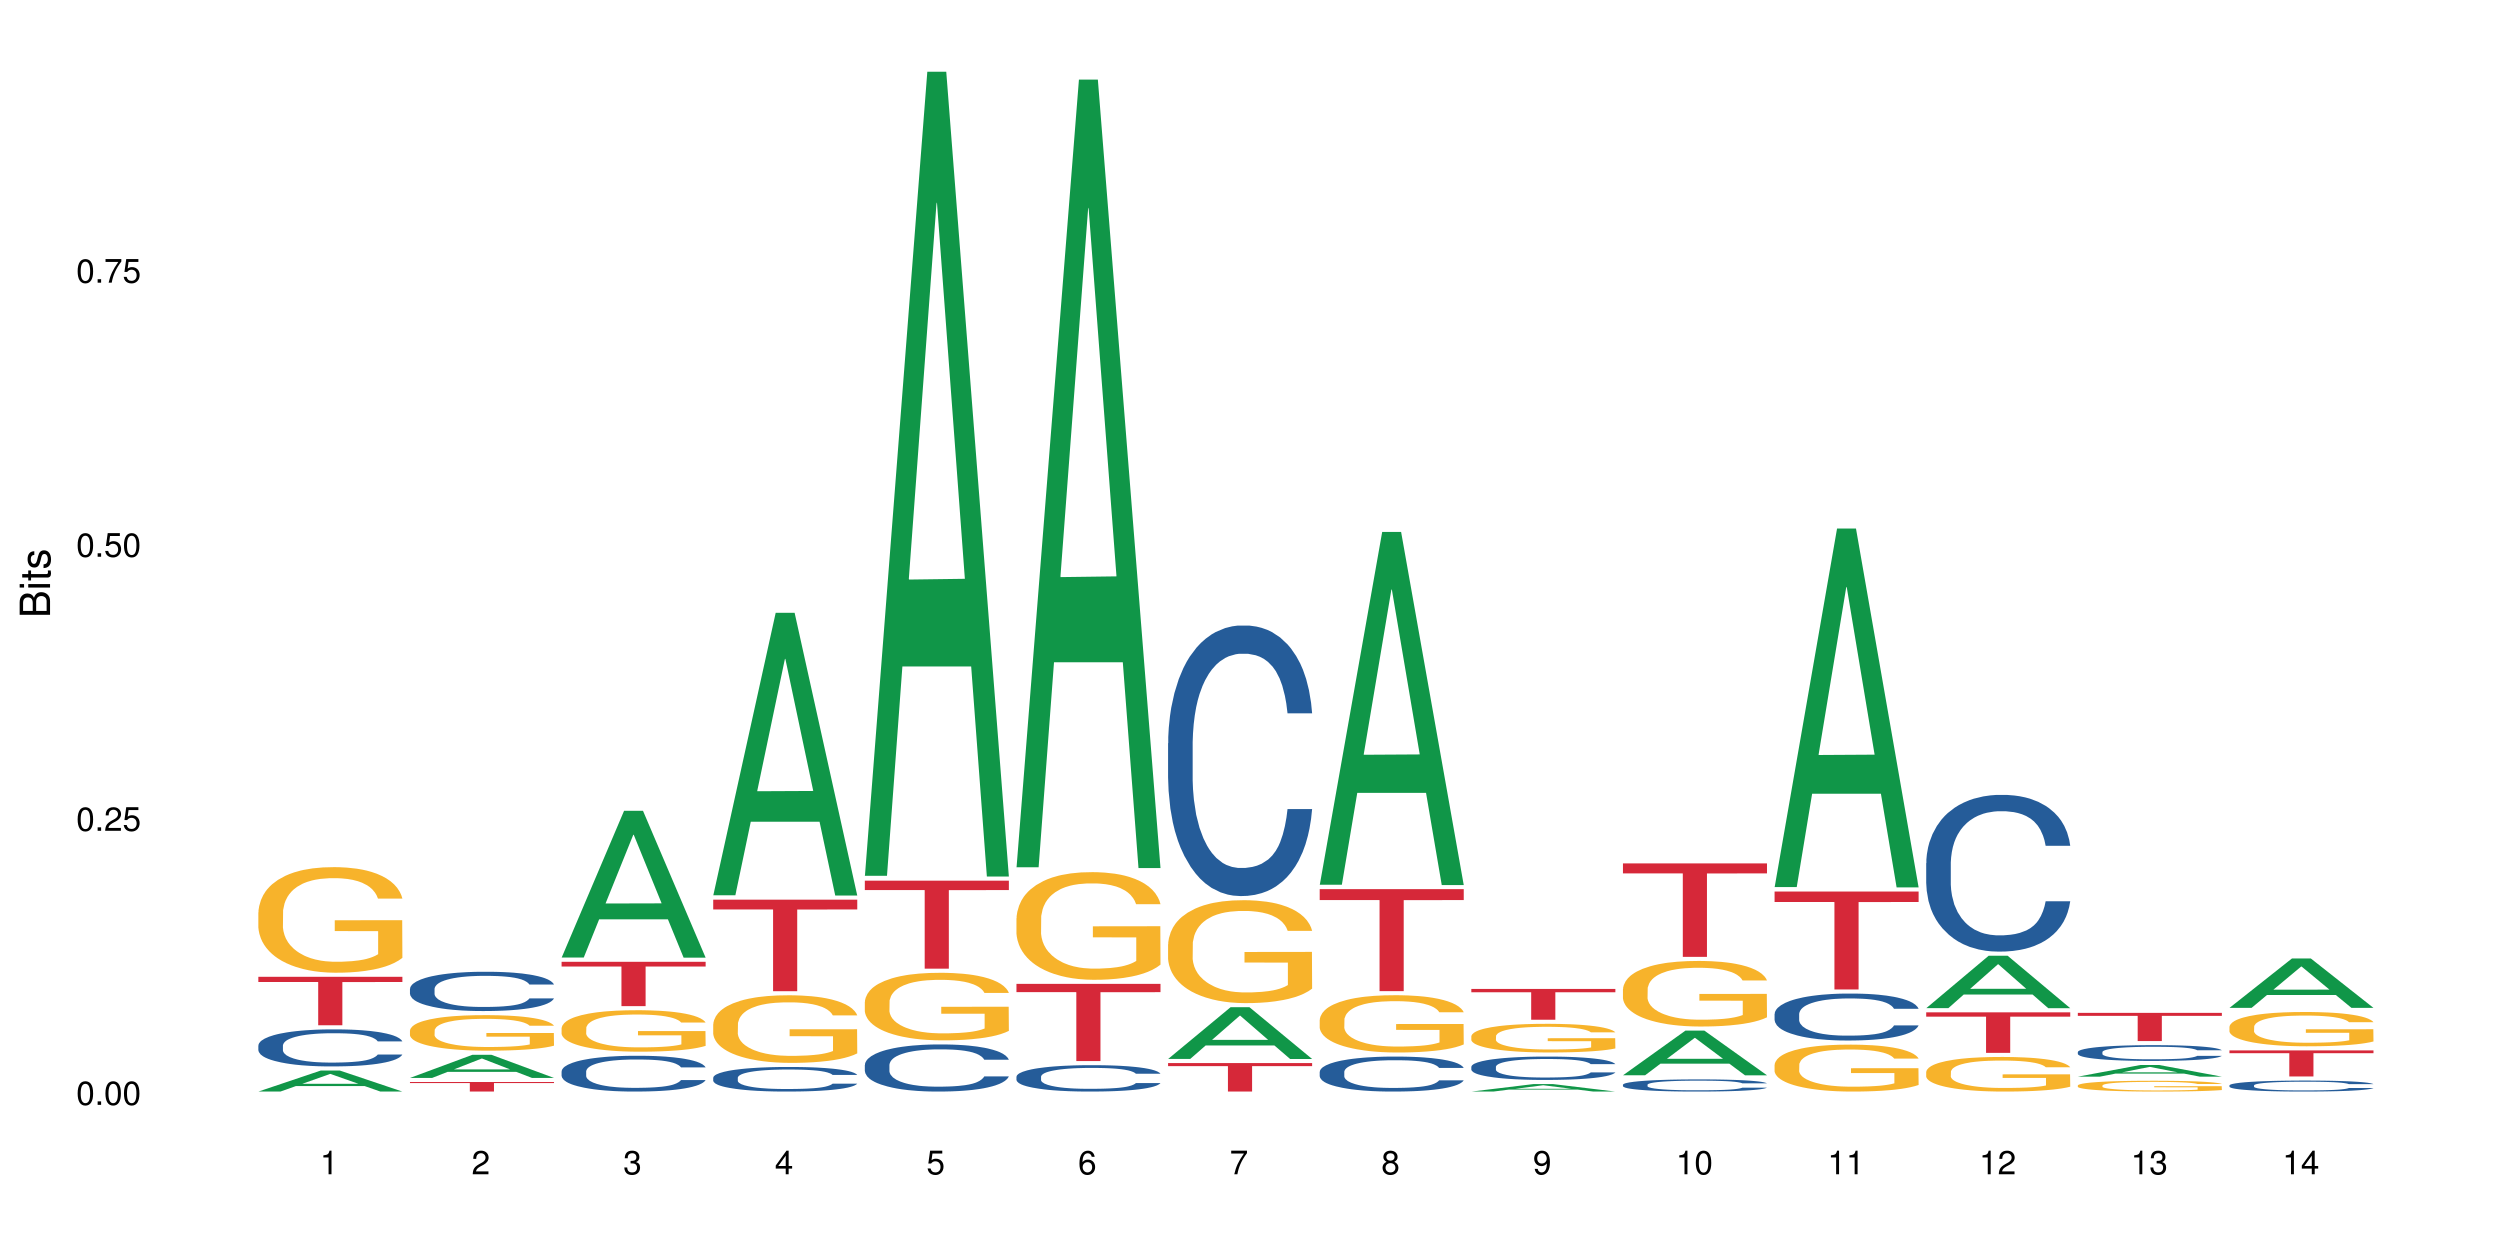 <?xml version="1.0" encoding="UTF-8"?>
<svg xmlns="http://www.w3.org/2000/svg" xmlns:xlink="http://www.w3.org/1999/xlink" width="720pt" height="360pt" viewBox="0 0 720 360" version="1.1">
<defs>
<g>
<symbol overflow="visible" id="glyph0-0">
<path style="stroke:none;" d=""/>
</symbol>
<symbol overflow="visible" id="glyph0-1">
<path style="stroke:none;" d="M 2.641 -6.797 C 2 -6.797 1.422 -6.531 1.078 -6.047 C 0.641 -5.453 0.406 -4.547 0.406 -3.297 C 0.406 -1 1.188 0.219 2.641 0.219 C 4.078 0.219 4.859 -1 4.859 -3.234 C 4.859 -4.562 4.656 -5.438 4.203 -6.047 C 3.844 -6.531 3.281 -6.797 2.641 -6.797 Z M 2.641 -6.047 C 3.547 -6.047 4 -5.125 4 -3.312 C 4 -1.375 3.562 -0.484 2.625 -0.484 C 1.734 -0.484 1.281 -1.422 1.281 -3.281 C 1.281 -5.141 1.734 -6.047 2.641 -6.047 Z M 2.641 -6.047 "/>
</symbol>
<symbol overflow="visible" id="glyph0-2">
<path style="stroke:none;" d="M 1.828 -1 L 0.828 -1 L 0.828 0 L 1.828 0 Z M 1.828 -1 "/>
</symbol>
<symbol overflow="visible" id="glyph0-3">
<path style="stroke:none;" d="M 4.859 -0.828 L 1.281 -0.828 C 1.359 -1.391 1.672 -1.75 2.5 -2.234 L 3.469 -2.75 C 4.406 -3.266 4.906 -3.969 4.906 -4.812 C 4.906 -5.375 4.672 -5.906 4.266 -6.266 C 3.859 -6.625 3.375 -6.797 2.719 -6.797 C 1.859 -6.797 1.219 -6.5 0.844 -5.922 C 0.609 -5.562 0.5 -5.125 0.484 -4.438 L 1.328 -4.438 C 1.359 -4.906 1.406 -5.188 1.531 -5.406 C 1.75 -5.812 2.188 -6.062 2.703 -6.062 C 3.469 -6.062 4.031 -5.516 4.031 -4.781 C 4.031 -4.25 3.719 -3.797 3.125 -3.438 L 2.234 -2.938 C 0.812 -2.141 0.406 -1.5 0.328 0 L 4.859 0 Z M 4.859 -0.828 "/>
</symbol>
<symbol overflow="visible" id="glyph0-4">
<path style="stroke:none;" d="M 4.562 -6.797 L 1.062 -6.797 L 0.547 -3.094 L 1.328 -3.094 C 1.719 -3.562 2.047 -3.734 2.578 -3.734 C 3.484 -3.734 4.062 -3.109 4.062 -2.094 C 4.062 -1.125 3.484 -0.531 2.578 -0.531 C 1.828 -0.531 1.375 -0.906 1.188 -1.672 L 0.328 -1.672 C 0.453 -1.109 0.547 -0.844 0.75 -0.594 C 1.125 -0.078 1.828 0.219 2.594 0.219 C 3.969 0.219 4.922 -0.781 4.922 -2.219 C 4.922 -3.562 4.031 -4.484 2.719 -4.484 C 2.25 -4.484 1.859 -4.359 1.469 -4.062 L 1.734 -5.969 L 4.562 -5.969 Z M 4.562 -6.797 "/>
</symbol>
<symbol overflow="visible" id="glyph0-5">
<path style="stroke:none;" d="M 4.984 -6.797 L 0.438 -6.797 L 0.438 -5.969 L 4.109 -5.969 C 2.5 -3.656 1.828 -2.234 1.328 0 L 2.219 0 C 2.594 -2.172 3.453 -4.047 4.984 -6.094 Z M 4.984 -6.797 "/>
</symbol>
<symbol overflow="visible" id="glyph0-6">
<path style="stroke:none;" d="M 2.484 -4.844 L 2.484 0 L 3.328 0 L 3.328 -6.797 L 2.766 -6.797 C 2.469 -5.75 2.281 -5.609 0.984 -5.453 L 0.984 -4.844 Z M 2.484 -4.844 "/>
</symbol>
<symbol overflow="visible" id="glyph0-7">
<path style="stroke:none;" d="M 2.125 -3.125 L 2.578 -3.125 C 3.516 -3.125 3.984 -2.703 3.984 -1.891 C 3.984 -1.031 3.469 -0.531 2.578 -0.531 C 1.656 -0.531 1.203 -0.984 1.156 -1.969 L 0.312 -1.969 C 0.344 -1.422 0.438 -1.078 0.609 -0.766 C 0.953 -0.109 1.625 0.219 2.547 0.219 C 3.953 0.219 4.859 -0.609 4.859 -1.906 C 4.859 -2.766 4.516 -3.25 3.703 -3.516 C 4.344 -3.766 4.656 -4.25 4.656 -4.938 C 4.656 -6.109 3.875 -6.797 2.578 -6.797 C 1.203 -6.797 0.484 -6.047 0.453 -4.609 L 1.297 -4.609 C 1.312 -5.016 1.344 -5.25 1.453 -5.453 C 1.641 -5.828 2.062 -6.062 2.594 -6.062 C 3.344 -6.062 3.797 -5.625 3.797 -4.906 C 3.797 -4.422 3.609 -4.141 3.25 -3.984 C 3.016 -3.891 2.719 -3.844 2.125 -3.844 Z M 2.125 -3.125 "/>
</symbol>
<symbol overflow="visible" id="glyph0-8">
<path style="stroke:none;" d="M 3.141 -1.625 L 3.141 0 L 3.984 0 L 3.984 -1.625 L 4.984 -1.625 L 4.984 -2.391 L 3.984 -2.391 L 3.984 -6.797 L 3.359 -6.797 L 0.266 -2.516 L 0.266 -1.625 Z M 3.141 -2.391 L 1 -2.391 L 3.141 -5.359 Z M 3.141 -2.391 "/>
</symbol>
<symbol overflow="visible" id="glyph0-9">
<path style="stroke:none;" d="M 4.781 -5.031 C 4.609 -6.141 3.891 -6.797 2.844 -6.797 C 2.094 -6.797 1.422 -6.438 1.031 -5.828 C 0.609 -5.172 0.406 -4.344 0.406 -3.094 C 0.406 -1.953 0.578 -1.234 0.984 -0.625 C 1.359 -0.078 1.953 0.219 2.703 0.219 C 3.984 0.219 4.922 -0.734 4.922 -2.078 C 4.922 -3.344 4.062 -4.234 2.844 -4.234 C 2.172 -4.234 1.641 -3.969 1.281 -3.469 C 1.281 -5.125 1.828 -6.047 2.797 -6.047 C 3.391 -6.047 3.797 -5.672 3.938 -5.031 Z M 2.734 -3.484 C 3.547 -3.484 4.062 -2.922 4.062 -2 C 4.062 -1.156 3.484 -0.531 2.703 -0.531 C 1.922 -0.531 1.328 -1.188 1.328 -2.047 C 1.328 -2.891 1.906 -3.484 2.734 -3.484 Z M 2.734 -3.484 "/>
</symbol>
<symbol overflow="visible" id="glyph0-10">
<path style="stroke:none;" d="M 3.75 -3.578 C 4.453 -4 4.688 -4.344 4.688 -4.984 C 4.688 -6.047 3.844 -6.797 2.641 -6.797 C 1.438 -6.797 0.594 -6.047 0.594 -4.984 C 0.594 -4.359 0.828 -4.016 1.516 -3.578 C 0.734 -3.203 0.359 -2.641 0.359 -1.891 C 0.359 -0.641 1.297 0.219 2.641 0.219 C 3.984 0.219 4.922 -0.641 4.922 -1.875 C 4.922 -2.641 4.531 -3.203 3.75 -3.578 Z M 2.641 -6.047 C 3.359 -6.047 3.812 -5.625 3.812 -4.969 C 3.812 -4.344 3.344 -3.922 2.641 -3.922 C 1.922 -3.922 1.453 -4.344 1.453 -4.984 C 1.453 -5.625 1.922 -6.047 2.641 -6.047 Z M 2.641 -3.203 C 3.484 -3.203 4.062 -2.672 4.062 -1.875 C 4.062 -1.062 3.484 -0.531 2.625 -0.531 C 1.797 -0.531 1.219 -1.078 1.219 -1.875 C 1.219 -2.672 1.797 -3.203 2.641 -3.203 Z M 2.641 -3.203 "/>
</symbol>
<symbol overflow="visible" id="glyph0-11">
<path style="stroke:none;" d="M 0.516 -1.547 C 0.672 -0.438 1.406 0.219 2.438 0.219 C 3.188 0.219 3.859 -0.141 4.266 -0.75 C 4.688 -1.406 4.891 -2.25 4.891 -3.484 C 4.891 -4.625 4.703 -5.359 4.312 -5.953 C 3.938 -6.5 3.344 -6.797 2.594 -6.797 C 1.297 -6.797 0.359 -5.844 0.359 -4.516 C 0.359 -3.25 1.234 -2.344 2.453 -2.344 C 3.094 -2.344 3.562 -2.578 4.016 -3.109 C 4 -1.453 3.469 -0.531 2.5 -0.531 C 1.906 -0.531 1.484 -0.906 1.359 -1.547 Z M 2.578 -6.062 C 3.375 -6.062 3.969 -5.406 3.969 -4.531 C 3.969 -3.688 3.375 -3.094 2.547 -3.094 C 1.734 -3.094 1.234 -3.672 1.234 -4.578 C 1.234 -5.438 1.797 -6.062 2.578 -6.062 Z M 2.578 -6.062 "/>
</symbol>
<symbol overflow="visible" id="glyph1-0">
<path style="stroke:none;" d=""/>
</symbol>
<symbol overflow="visible" id="glyph1-1">
<path style="stroke:none;" d="M 0 -0.953 L 0 -4.891 C 0 -5.719 -0.234 -6.344 -0.734 -6.797 C -1.188 -7.234 -1.812 -7.469 -2.5 -7.469 C -3.547 -7.469 -4.188 -7 -4.625 -5.875 C -4.984 -6.672 -5.641 -7.094 -6.531 -7.094 C -7.156 -7.094 -7.734 -6.859 -8.141 -6.391 C -8.562 -5.938 -8.75 -5.344 -8.75 -4.5 L -8.75 -0.953 Z M -4.984 -2.062 L -7.766 -2.062 L -7.766 -4.219 C -7.766 -4.844 -7.688 -5.203 -7.453 -5.5 C -7.219 -5.812 -6.859 -5.969 -6.375 -5.969 C -5.906 -5.969 -5.531 -5.812 -5.297 -5.5 C -5.062 -5.203 -4.984 -4.844 -4.984 -4.219 Z M -0.984 -2.062 L -4 -2.062 L -4 -4.781 C -4 -5.328 -3.859 -5.688 -3.578 -5.953 C -3.297 -6.219 -2.922 -6.359 -2.484 -6.359 C -2.062 -6.359 -1.688 -6.219 -1.406 -5.953 C -1.109 -5.688 -0.984 -5.328 -0.984 -4.781 Z M -0.984 -2.062 "/>
</symbol>
<symbol overflow="visible" id="glyph1-2">
<path style="stroke:none;" d="M -6.281 -1.797 L -6.281 -0.797 L 0 -0.797 L 0 -1.797 Z M -8.75 -1.797 L -8.75 -0.797 L -7.484 -0.797 L -7.484 -1.797 Z M -8.75 -1.797 "/>
</symbol>
<symbol overflow="visible" id="glyph1-3">
<path style="stroke:none;" d="M -6.281 -3.047 L -6.281 -2.016 L -8.016 -2.016 L -8.016 -1.016 L -6.281 -1.016 L -6.281 -0.172 L -5.469 -0.172 L -5.469 -1.016 L -0.719 -1.016 C -0.078 -1.016 0.281 -1.453 0.281 -2.234 C 0.281 -2.469 0.25 -2.719 0.188 -3.047 L -0.641 -3.047 C -0.609 -2.922 -0.594 -2.766 -0.594 -2.562 C -0.594 -2.141 -0.719 -2.016 -1.156 -2.016 L -5.469 -2.016 L -5.469 -3.047 Z M -6.281 -3.047 "/>
</symbol>
<symbol overflow="visible" id="glyph1-4">
<path style="stroke:none;" d="M -4.531 -5.25 C -5.766 -5.25 -6.469 -4.422 -6.469 -2.969 C -6.469 -1.516 -5.719 -0.562 -4.547 -0.562 C -3.562 -0.562 -3.094 -1.062 -2.734 -2.562 L -2.516 -3.484 C -2.344 -4.188 -2.094 -4.469 -1.625 -4.469 C -1.047 -4.469 -0.641 -3.875 -0.641 -3 C -0.641 -2.453 -0.797 -2 -1.062 -1.75 C -1.25 -1.594 -1.422 -1.531 -1.875 -1.469 L -1.875 -0.406 C -0.422 -0.453 0.281 -1.266 0.281 -2.922 C 0.281 -4.5 -0.5 -5.516 -1.719 -5.516 C -2.656 -5.516 -3.172 -4.984 -3.469 -3.734 L -3.703 -2.766 C -3.891 -1.953 -4.156 -1.609 -4.594 -1.609 C -5.172 -1.609 -5.547 -2.125 -5.547 -2.938 C -5.547 -3.75 -5.203 -4.172 -4.531 -4.203 Z M -4.531 -5.25 "/>
</symbol>
</g>
</defs>
<g id="surface54891">
<rect x="0" y="0" width="720" height="360" style="fill:rgb(100%,100%,100%);fill-opacity:1;stroke:none;"/>
<path style=" stroke:none;fill-rule:nonzero;fill:rgb(6.275%,58.824%,28.235%);fill-opacity:1;" d="M 74.402 314.363 L 74.445 314.359 L 92.395 308.309 L 97.848 308.309 L 115.887 314.371 L 109.547 314.371 L 105.027 312.789 L 85.215 312.789 L 80.785 314.363 L 74.402 314.363 L 87.121 312.133 L 103.211 312.129 L 95.188 309.301 L 95.102 309.293 L 95.012 309.312 L 87.078 312.129 L 87.121 312.133 Z M 74.402 314.363 "/>
<path style=" stroke:none;fill-rule:nonzero;fill:rgb(14.51%,36.078%,60%);fill-opacity:1;" d="M 74.402 301.105 L 74.453 301.094 L 74.453 300.859 L 74.605 300.492 L 74.957 300.023 L 75.312 299.699 L 76.223 299.125 L 77.488 298.57 L 78.805 298.141 L 79.766 297.887 L 80.625 297.691 L 82.598 297.332 L 83.863 297.145 L 85.227 296.98 L 86.898 296.816 L 88.113 296.719 L 90.844 296.562 L 92.867 296.492 L 94.438 296.465 L 97.824 296.465 L 99.848 296.504 L 101.316 296.551 L 102.934 296.629 L 104.301 296.719 L 106.68 296.93 L 108.805 297.203 L 109.766 297.359 L 111.281 297.664 L 112.445 297.957 L 113.254 298.207 L 114.168 298.57 L 114.977 299.008 L 115.582 299.504 L 115.887 299.926 L 108.805 299.926 L 108.449 299.535 L 108.043 299.234 L 107.285 298.832 L 106.527 298.551 L 105.465 298.266 L 104.504 298.082 L 103.188 297.898 L 102.023 297.781 L 100.809 297.691 L 99.648 297.633 L 97.422 297.574 L 94.84 297.574 L 93.879 297.594 L 91.906 297.672 L 90.844 297.742 L 89.328 297.879 L 88.266 298.004 L 87 298.199 L 86.141 298.363 L 85.078 298.617 L 84.316 298.844 L 83.457 299.164 L 82.953 299.406 L 82.496 299.68 L 82.094 300.004 L 81.789 300.344 L 81.586 300.703 L 81.484 301.055 L 81.484 302.566 L 81.586 302.918 L 81.84 303.328 L 82.496 303.922 L 83.457 304.441 L 84.57 304.848 L 85.633 305.141 L 86.242 305.277 L 87.051 305.434 L 88.312 305.629 L 90.137 305.824 L 91.199 305.902 L 92.816 305.98 L 94.488 306.02 L 96.711 306.02 L 98.684 305.98 L 100 305.93 L 101.367 305.852 L 103.238 305.688 L 104.402 305.531 L 105.414 305.348 L 106.172 305.16 L 106.68 305.004 L 107.438 304.703 L 108.043 304.371 L 108.5 304.031 L 108.805 303.699 L 115.887 303.699 L 115.582 304.09 L 115.129 304.469 L 114.672 304.75 L 113.965 305.094 L 113.156 305.395 L 111.992 305.738 L 111.031 305.961 L 109.766 306.203 L 108.602 306.391 L 107.336 306.555 L 105.465 306.75 L 104.25 306.848 L 102.934 306.938 L 101.367 307.016 L 99.395 307.082 L 97.27 307.121 L 95.297 307.129 L 93.172 307.113 L 91.602 307.074 L 89.527 306.984 L 86.949 306.809 L 85.078 306.625 L 83.609 306.438 L 82.344 306.242 L 80.93 305.98 L 79.105 305.551 L 77.992 305.219 L 77.234 304.945 L 76.375 304.566 L 75.77 304.227 L 75.059 303.68 L 74.555 302.988 L 74.402 302.449 Z M 74.402 301.105 "/>
<path style=" stroke:none;fill-rule:nonzero;fill:rgb(96.863%,70.196%,16.863%);fill-opacity:1;" d="M 74.402 262.758 L 74.453 262.73 L 74.453 262.176 L 74.656 260.926 L 75.16 259.203 L 75.82 257.789 L 76.527 256.676 L 76.98 256.094 L 77.742 255.262 L 78.398 254.648 L 80.066 253.398 L 82.191 252.234 L 83.355 251.734 L 84.672 251.262 L 86.543 250.734 L 87.402 250.539 L 90.035 250.094 L 93.02 249.816 L 96.309 249.734 L 97.824 249.762 L 99.898 249.871 L 102.734 250.18 L 104.352 250.457 L 105.617 250.734 L 106.934 251.094 L 108.551 251.648 L 110.066 252.316 L 111.281 252.984 L 112.496 253.816 L 113.508 254.707 L 114.367 255.676 L 115.129 256.844 L 115.582 257.816 L 115.887 258.789 L 108.855 258.789 L 108.449 257.816 L 107.992 257.066 L 107.234 256.148 L 106.477 255.484 L 105.719 254.957 L 104.301 254.234 L 103.086 253.789 L 101.57 253.398 L 100.102 253.148 L 98.434 252.984 L 97.422 252.93 L 94.738 252.93 L 92.312 253.121 L 90.895 253.344 L 89.883 253.566 L 88.465 253.984 L 87.605 254.316 L 87.102 254.539 L 85.582 255.398 L 84.57 256.176 L 84.016 256.703 L 83.305 257.539 L 82.801 258.289 L 82.242 259.398 L 81.941 260.23 L 81.535 262.121 L 81.484 267.121 L 81.637 268.176 L 81.941 269.312 L 82.344 270.312 L 82.953 271.371 L 83.559 272.176 L 84.621 273.258 L 85.531 273.98 L 86.242 274.453 L 87.605 275.203 L 88.164 275.453 L 89.477 275.953 L 90.844 276.34 L 92.512 276.676 L 93.777 276.84 L 95.801 276.98 L 98.383 276.98 L 101.418 276.812 L 103.34 276.59 L 104.656 276.367 L 105.516 276.176 L 106.578 275.867 L 107.336 275.59 L 108.043 275.285 L 108.906 274.812 L 108.906 268.176 L 96.41 268.148 L 96.41 265.039 L 115.836 265.008 L 115.887 275.867 L 114.824 276.617 L 113.508 277.34 L 112.242 277.895 L 110.93 278.367 L 109.055 278.895 L 107.539 279.23 L 105.211 279.617 L 103.086 279.867 L 100.859 280.035 L 98.887 280.117 L 96.562 280.145 L 94.488 280.09 L 92.262 279.926 L 90.488 279.703 L 88.871 279.426 L 87.254 279.062 L 85.227 278.48 L 83.914 278.008 L 82.547 277.426 L 81.18 276.73 L 79.969 275.98 L 79.156 275.398 L 78.348 274.73 L 77.488 273.898 L 76.68 272.953 L 76.07 272.09 L 75.516 271.121 L 75.109 270.203 L 74.707 268.953 L 74.504 267.953 L 74.402 267.094 Z M 74.402 262.758 "/>
<path style=" stroke:none;fill-rule:nonzero;fill:rgb(83.922%,15.686%,22.353%);fill-opacity:1;" d="M 74.402 281.324 L 115.887 281.324 L 115.887 282.82 L 98.598 282.832 L 98.598 295.285 L 91.641 295.285 L 91.641 282.848 L 91.539 282.82 L 74.402 282.82 Z M 74.402 281.324 "/>
<path style=" stroke:none;fill-rule:nonzero;fill:rgb(6.275%,58.824%,28.235%);fill-opacity:1;" d="M 118.07 310.441 L 118.113 310.434 L 136.062 303.777 L 141.516 303.777 L 159.555 310.445 L 153.215 310.445 L 148.695 308.707 L 128.883 308.707 L 124.453 310.441 L 118.07 310.441 L 130.789 307.984 L 146.879 307.98 L 138.855 304.867 L 138.766 304.859 L 138.68 304.879 L 130.746 307.98 L 130.789 307.984 Z M 118.07 310.441 "/>
<path style=" stroke:none;fill-rule:nonzero;fill:rgb(14.51%,36.078%,60%);fill-opacity:1;" d="M 118.07 284.793 L 118.121 284.781 L 118.121 284.535 L 118.273 284.141 L 118.625 283.645 L 118.98 283.305 L 119.891 282.695 L 121.156 282.105 L 122.473 281.652 L 123.434 281.383 L 124.293 281.176 L 126.266 280.793 L 127.531 280.598 L 128.895 280.422 L 130.566 280.246 L 131.781 280.141 L 134.512 279.977 L 136.535 279.902 L 138.102 279.871 L 141.492 279.871 L 143.516 279.914 L 144.984 279.965 L 146.602 280.047 L 147.969 280.141 L 150.348 280.367 L 152.473 280.66 L 153.434 280.824 L 154.949 281.145 L 156.113 281.453 L 156.922 281.723 L 157.832 282.105 L 158.645 282.57 L 159.25 283.098 L 159.555 283.543 L 152.473 283.543 L 152.117 283.129 L 151.711 282.809 L 150.953 282.383 L 150.195 282.086 L 149.133 281.785 L 148.172 281.59 L 146.855 281.391 L 145.691 281.27 L 144.477 281.176 L 143.312 281.113 L 141.09 281.051 L 138.508 281.051 L 137.547 281.07 L 135.574 281.156 L 134.512 281.227 L 132.992 281.371 L 131.93 281.508 L 130.668 281.711 L 129.805 281.887 L 128.746 282.156 L 127.984 282.395 L 127.125 282.734 L 126.621 282.996 L 126.164 283.285 L 125.758 283.625 L 125.457 283.988 L 125.254 284.367 L 125.152 284.742 L 125.152 286.344 L 125.254 286.715 L 125.508 287.148 L 126.164 287.781 L 127.125 288.328 L 128.238 288.762 L 129.301 289.07 L 129.906 289.215 L 130.719 289.383 L 131.98 289.59 L 133.805 289.797 L 134.867 289.879 L 136.484 289.961 L 138.152 290.004 L 140.379 290.004 L 142.352 289.961 L 143.668 289.91 L 145.035 289.828 L 146.906 289.652 L 148.07 289.484 L 149.082 289.289 L 149.84 289.094 L 150.348 288.926 L 151.105 288.605 L 151.711 288.254 L 152.168 287.895 L 152.473 287.543 L 159.555 287.543 L 159.25 287.957 L 158.797 288.359 L 158.34 288.66 L 157.633 289.02 L 156.82 289.34 L 155.66 289.703 L 154.695 289.941 L 153.434 290.199 L 152.27 290.395 L 151.004 290.57 L 149.133 290.777 L 147.918 290.879 L 146.602 290.973 L 145.035 291.055 L 143.062 291.129 L 140.938 291.172 L 138.965 291.18 L 136.84 291.16 L 135.27 291.117 L 133.195 291.027 L 130.617 290.84 L 128.746 290.645 L 127.277 290.445 L 126.012 290.238 L 124.598 289.961 L 122.773 289.508 L 121.66 289.156 L 120.902 288.863 L 120.043 288.461 L 119.438 288.102 L 118.727 287.523 L 118.223 286.789 L 118.07 286.219 Z M 118.07 284.793 "/>
<path style=" stroke:none;fill-rule:nonzero;fill:rgb(96.863%,70.196%,16.863%);fill-opacity:1;" d="M 118.07 296.746 L 118.121 296.734 L 118.121 296.547 L 118.324 296.129 L 118.828 295.547 L 119.484 295.07 L 120.195 294.695 L 120.648 294.5 L 121.41 294.219 L 122.066 294.016 L 123.734 293.594 L 125.859 293.203 L 127.023 293.031 L 128.34 292.875 L 130.211 292.695 L 131.07 292.633 L 133.703 292.48 L 136.688 292.387 L 139.977 292.359 L 141.492 292.371 L 143.566 292.406 L 146.398 292.508 L 148.02 292.602 L 149.285 292.695 L 150.598 292.816 L 152.219 293.004 L 153.734 293.23 L 154.949 293.453 L 156.164 293.734 L 157.176 294.035 L 158.035 294.359 L 158.797 294.754 L 159.25 295.082 L 159.555 295.406 L 152.523 295.406 L 152.117 295.082 L 151.66 294.828 L 150.902 294.52 L 150.145 294.297 L 149.387 294.117 L 147.969 293.875 L 146.754 293.727 L 145.238 293.594 L 143.77 293.512 L 142.102 293.453 L 141.09 293.434 L 138.406 293.434 L 135.98 293.5 L 134.562 293.574 L 133.551 293.648 L 132.133 293.789 L 131.273 293.902 L 130.77 293.977 L 129.25 294.266 L 128.238 294.527 L 127.684 294.707 L 126.973 294.988 L 126.469 295.238 L 125.91 295.613 L 125.609 295.895 L 125.203 296.531 L 125.152 298.211 L 125.305 298.566 L 125.609 298.949 L 126.012 299.289 L 126.621 299.645 L 127.227 299.914 L 128.289 300.277 L 129.199 300.523 L 129.906 300.68 L 131.273 300.934 L 131.832 301.016 L 133.145 301.184 L 134.512 301.316 L 136.18 301.43 L 137.445 301.484 L 139.469 301.531 L 142.051 301.531 L 145.086 301.477 L 147.008 301.402 L 148.324 301.324 L 149.184 301.262 L 150.246 301.156 L 151.004 301.062 L 151.711 300.961 L 152.574 300.801 L 152.574 298.566 L 140.078 298.559 L 140.078 297.512 L 159.504 297.5 L 159.555 301.156 L 158.492 301.41 L 157.176 301.652 L 155.91 301.84 L 154.598 302 L 152.723 302.176 L 151.207 302.289 L 148.879 302.418 L 146.754 302.504 L 144.527 302.559 L 142.555 302.586 L 140.227 302.598 L 138.152 302.578 L 135.93 302.523 L 134.156 302.449 L 132.539 302.355 L 130.918 302.234 L 128.895 302.035 L 127.582 301.879 L 126.215 301.68 L 124.848 301.445 L 123.633 301.195 L 122.824 301 L 122.016 300.773 L 121.156 300.492 L 120.348 300.176 L 119.738 299.887 L 119.184 299.559 L 118.777 299.25 L 118.375 298.828 L 118.172 298.492 L 118.07 298.203 Z M 118.07 296.746 "/>
<path style=" stroke:none;fill-rule:nonzero;fill:rgb(83.922%,15.686%,22.353%);fill-opacity:1;" d="M 118.07 311.625 L 159.555 311.625 L 159.555 311.918 L 142.266 311.922 L 142.266 314.371 L 135.309 314.371 L 135.309 311.926 L 135.207 311.918 L 118.07 311.918 Z M 118.07 311.625 "/>
<path style=" stroke:none;fill-rule:nonzero;fill:rgb(6.275%,58.824%,28.235%);fill-opacity:1;" d="M 161.738 275.773 L 161.781 275.734 L 179.73 233.516 L 185.184 233.516 L 203.223 275.812 L 196.883 275.812 L 192.363 264.773 L 172.551 264.773 L 168.121 275.773 L 161.738 275.773 L 174.457 260.207 L 190.547 260.164 L 182.523 240.426 L 182.434 240.387 L 182.348 240.504 L 174.414 260.164 L 174.457 260.207 Z M 161.738 275.773 "/>
<path style=" stroke:none;fill-rule:nonzero;fill:rgb(14.51%,36.078%,60%);fill-opacity:1;" d="M 161.738 308.551 L 161.789 308.539 L 161.789 308.312 L 161.941 307.957 L 162.293 307.504 L 162.648 307.191 L 163.559 306.637 L 164.824 306.102 L 166.137 305.684 L 167.102 305.441 L 167.961 305.254 L 169.934 304.902 L 171.199 304.727 L 172.562 304.566 L 174.234 304.406 L 175.445 304.309 L 178.18 304.16 L 180.203 304.094 L 181.77 304.066 L 185.16 304.066 L 187.184 304.102 L 188.652 304.148 L 190.27 304.227 L 191.637 304.309 L 194.016 304.516 L 196.137 304.781 L 197.102 304.934 L 198.617 305.223 L 199.781 305.508 L 200.59 305.75 L 201.5 306.102 L 202.312 306.523 L 202.918 307.004 L 203.223 307.41 L 196.137 307.41 L 195.785 307.031 L 195.379 306.742 L 194.621 306.355 L 193.863 306.082 L 192.801 305.809 L 191.84 305.629 L 190.523 305.449 L 189.359 305.336 L 188.145 305.254 L 186.98 305.195 L 184.754 305.141 L 182.176 305.141 L 181.215 305.156 L 179.242 305.234 L 178.18 305.301 L 176.66 305.43 L 175.598 305.555 L 174.336 305.742 L 173.473 305.902 L 172.41 306.148 L 171.652 306.363 L 170.793 306.676 L 170.285 306.91 L 169.832 307.176 L 169.426 307.484 L 169.125 307.812 L 168.922 308.164 L 168.82 308.504 L 168.82 309.961 L 168.922 310.301 L 169.176 310.695 L 169.832 311.273 L 170.793 311.77 L 171.906 312.168 L 172.969 312.449 L 173.574 312.582 L 174.387 312.73 L 175.648 312.922 L 177.473 313.109 L 178.531 313.184 L 180.152 313.258 L 181.82 313.297 L 184.047 313.297 L 186.02 313.258 L 187.336 313.211 L 188.703 313.137 L 190.574 312.977 L 191.738 312.824 L 192.75 312.648 L 193.508 312.469 L 194.016 312.316 L 194.773 312.023 L 195.379 311.703 L 195.836 311.375 L 196.137 311.055 L 203.223 311.055 L 202.918 311.434 L 202.461 311.801 L 202.008 312.07 L 201.301 312.402 L 200.488 312.695 L 199.324 313.023 L 198.363 313.242 L 197.102 313.477 L 195.938 313.656 L 194.672 313.816 L 192.801 314.004 L 191.586 314.098 L 190.27 314.184 L 188.703 314.258 L 186.73 314.324 L 184.605 314.359 L 182.633 314.371 L 180.508 314.352 L 178.938 314.312 L 176.863 314.23 L 174.285 314.059 L 172.41 313.879 L 170.945 313.703 L 169.68 313.512 L 168.262 313.258 L 166.441 312.844 L 165.328 312.523 L 164.57 312.262 L 163.711 311.895 L 163.102 311.562 L 162.395 311.035 L 161.891 310.367 L 161.738 309.848 Z M 161.738 308.551 "/>
<path style=" stroke:none;fill-rule:nonzero;fill:rgb(96.863%,70.196%,16.863%);fill-opacity:1;" d="M 161.738 296.055 L 161.789 296.047 L 161.789 295.828 L 161.988 295.336 L 162.496 294.66 L 163.152 294.105 L 163.863 293.668 L 164.316 293.438 L 165.074 293.109 L 165.734 292.871 L 167.402 292.379 L 169.527 291.922 L 170.691 291.727 L 172.008 291.539 L 173.879 291.332 L 174.738 291.258 L 177.371 291.082 L 180.355 290.973 L 183.645 290.941 L 185.16 290.949 L 187.234 290.996 L 190.066 291.113 L 191.688 291.223 L 192.953 291.332 L 194.266 291.473 L 195.887 291.691 L 197.402 291.953 L 198.617 292.215 L 199.832 292.543 L 200.844 292.891 L 201.703 293.273 L 202.461 293.734 L 202.918 294.113 L 203.223 294.496 L 196.188 294.496 L 195.785 294.113 L 195.328 293.82 L 194.57 293.461 L 193.812 293.199 L 193.051 292.992 L 191.637 292.707 L 190.422 292.531 L 188.902 292.379 L 187.438 292.281 L 185.77 292.215 L 184.754 292.195 L 182.074 292.195 L 179.645 292.27 L 178.23 292.359 L 177.219 292.445 L 175.801 292.609 L 174.941 292.738 L 174.434 292.828 L 172.918 293.164 L 171.906 293.473 L 171.348 293.68 L 170.641 294.004 L 170.137 294.301 L 169.578 294.734 L 169.273 295.062 L 168.871 295.805 L 168.82 297.77 L 168.973 298.184 L 169.273 298.633 L 169.68 299.023 L 170.285 299.438 L 170.895 299.754 L 171.957 300.18 L 172.867 300.465 L 173.574 300.648 L 174.941 300.945 L 175.496 301.043 L 176.812 301.238 L 178.18 301.391 L 179.848 301.523 L 181.113 301.586 L 183.137 301.641 L 185.719 301.641 L 188.754 301.578 L 190.676 301.488 L 191.992 301.402 L 192.852 301.324 L 193.914 301.207 L 194.672 301.098 L 195.379 300.977 L 196.238 300.793 L 196.238 298.184 L 183.742 298.172 L 183.742 296.949 L 203.172 296.941 L 203.223 301.207 L 202.16 301.5 L 200.844 301.785 L 199.578 302.004 L 198.262 302.188 L 196.391 302.395 L 194.875 302.527 L 192.547 302.68 L 190.422 302.777 L 188.195 302.844 L 186.223 302.875 L 183.895 302.887 L 181.82 302.863 L 179.594 302.797 L 177.824 302.711 L 176.207 302.602 L 174.586 302.461 L 172.562 302.23 L 171.25 302.047 L 169.883 301.816 L 168.516 301.543 L 167.301 301.25 L 166.492 301.02 L 165.684 300.758 L 164.824 300.43 L 164.016 300.059 L 163.406 299.723 L 162.852 299.34 L 162.445 298.98 L 162.039 298.488 L 161.84 298.098 L 161.738 297.758 Z M 161.738 296.055 "/>
<path style=" stroke:none;fill-rule:nonzero;fill:rgb(83.922%,15.686%,22.353%);fill-opacity:1;" d="M 161.738 276.992 L 203.223 276.992 L 203.223 278.359 L 185.934 278.371 L 185.934 289.762 L 178.977 289.762 L 178.977 278.383 L 178.875 278.359 L 161.738 278.359 Z M 161.738 276.992 "/>
<path style=" stroke:none;fill-rule:nonzero;fill:rgb(6.275%,58.824%,28.235%);fill-opacity:1;" d="M 205.406 257.844 L 205.449 257.77 L 223.398 176.492 L 228.852 176.492 L 246.891 257.922 L 240.551 257.922 L 236.031 236.668 L 216.219 236.668 L 211.785 257.844 L 205.406 257.844 L 218.125 227.875 L 234.215 227.797 L 226.191 189.797 L 226.102 189.719 L 226.016 189.949 L 218.082 227.797 L 218.125 227.875 Z M 205.406 257.844 "/>
<path style=" stroke:none;fill-rule:nonzero;fill:rgb(14.51%,36.078%,60%);fill-opacity:1;" d="M 205.406 310.371 L 205.457 310.363 L 205.457 310.207 L 205.605 309.961 L 205.961 309.652 L 206.316 309.438 L 207.227 309.055 L 208.492 308.688 L 209.805 308.402 L 210.766 308.234 L 211.629 308.105 L 213.602 307.867 L 214.863 307.742 L 216.23 307.633 L 217.902 307.523 L 219.113 307.457 L 221.848 307.355 L 223.871 307.309 L 225.438 307.289 L 228.828 307.289 L 230.852 307.316 L 232.32 307.348 L 233.938 307.398 L 235.305 307.457 L 237.68 307.602 L 239.805 307.781 L 240.766 307.887 L 242.285 308.086 L 243.449 308.281 L 244.258 308.449 L 245.168 308.688 L 245.977 308.98 L 246.586 309.309 L 246.891 309.586 L 239.805 309.586 L 239.453 309.328 L 239.047 309.129 L 238.289 308.863 L 237.531 308.676 L 236.469 308.488 L 235.508 308.363 L 234.191 308.242 L 233.027 308.164 L 231.812 308.105 L 230.648 308.066 L 228.422 308.027 L 225.844 308.027 L 224.883 308.039 L 222.91 308.094 L 221.848 308.137 L 220.328 308.227 L 219.266 308.312 L 218 308.441 L 217.141 308.551 L 216.078 308.719 L 215.32 308.867 L 214.461 309.082 L 213.953 309.246 L 213.5 309.426 L 213.094 309.641 L 212.789 309.867 L 212.59 310.105 L 212.488 310.34 L 212.488 311.34 L 212.59 311.574 L 212.84 311.848 L 213.5 312.242 L 214.461 312.586 L 215.574 312.855 L 216.637 313.051 L 217.242 313.141 L 218.051 313.246 L 219.316 313.375 L 221.137 313.504 L 222.199 313.555 L 223.82 313.605 L 225.488 313.633 L 227.715 313.633 L 229.688 313.605 L 231.004 313.574 L 232.371 313.523 L 234.242 313.414 L 235.406 313.309 L 236.418 313.188 L 237.176 313.062 L 237.68 312.961 L 238.441 312.758 L 239.047 312.539 L 239.504 312.312 L 239.805 312.094 L 246.891 312.094 L 246.586 312.352 L 246.129 312.605 L 245.676 312.793 L 244.965 313.02 L 244.156 313.219 L 242.992 313.445 L 242.031 313.594 L 240.766 313.754 L 239.605 313.879 L 238.34 313.988 L 236.469 314.117 L 235.254 314.184 L 233.938 314.242 L 232.371 314.293 L 230.395 314.34 L 228.273 314.363 L 226.297 314.371 L 224.172 314.359 L 222.605 314.332 L 220.531 314.273 L 217.949 314.156 L 216.078 314.035 L 214.613 313.91 L 213.348 313.781 L 211.93 313.605 L 210.109 313.32 L 208.996 313.102 L 208.238 312.922 L 207.379 312.668 L 206.77 312.441 L 206.062 312.078 L 205.555 311.621 L 205.406 311.266 Z M 205.406 310.371 "/>
<path style=" stroke:none;fill-rule:nonzero;fill:rgb(96.863%,70.196%,16.863%);fill-opacity:1;" d="M 205.406 294.977 L 205.457 294.961 L 205.457 294.605 L 205.656 293.805 L 206.164 292.703 L 206.82 291.793 L 207.531 291.082 L 207.984 290.711 L 208.742 290.176 L 209.402 289.785 L 211.07 288.984 L 213.195 288.238 L 214.359 287.918 L 215.676 287.617 L 217.547 287.277 L 218.406 287.152 L 221.039 286.867 L 224.023 286.691 L 227.309 286.637 L 228.828 286.656 L 230.902 286.727 L 233.734 286.922 L 235.355 287.102 L 236.617 287.277 L 237.934 287.508 L 239.555 287.863 L 241.07 288.293 L 242.285 288.719 L 243.5 289.25 L 244.512 289.82 L 245.371 290.441 L 246.129 291.191 L 246.586 291.812 L 246.891 292.434 L 239.855 292.434 L 239.453 291.812 L 238.996 291.332 L 238.238 290.746 L 237.48 290.32 L 236.719 289.98 L 235.305 289.52 L 234.09 289.234 L 232.57 288.984 L 231.105 288.824 L 229.434 288.719 L 228.422 288.684 L 225.742 288.684 L 223.312 288.809 L 221.898 288.949 L 220.887 289.09 L 219.469 289.359 L 218.609 289.57 L 218.102 289.715 L 216.586 290.266 L 215.574 290.762 L 215.016 291.102 L 214.309 291.633 L 213.801 292.113 L 213.246 292.824 L 212.941 293.359 L 212.539 294.57 L 212.488 297.77 L 212.641 298.445 L 212.941 299.176 L 213.348 299.816 L 213.953 300.492 L 214.562 301.008 L 215.625 301.699 L 216.535 302.16 L 217.242 302.465 L 218.609 302.945 L 219.164 303.105 L 220.48 303.426 L 221.848 303.672 L 223.516 303.887 L 224.781 303.992 L 226.805 304.082 L 229.383 304.082 L 232.422 303.977 L 234.344 303.832 L 235.656 303.691 L 236.52 303.566 L 237.582 303.371 L 238.34 303.195 L 239.047 302.996 L 239.906 302.695 L 239.906 298.445 L 227.41 298.426 L 227.41 296.438 L 246.84 296.418 L 246.891 303.371 L 245.828 303.852 L 244.512 304.312 L 243.246 304.668 L 241.93 304.973 L 240.059 305.309 L 238.543 305.523 L 236.215 305.773 L 234.09 305.934 L 231.863 306.039 L 229.891 306.094 L 227.562 306.109 L 225.488 306.074 L 223.262 305.969 L 221.492 305.824 L 219.875 305.648 L 218.254 305.418 L 216.23 305.043 L 214.914 304.742 L 213.551 304.367 L 212.184 303.922 L 210.969 303.441 L 210.16 303.07 L 209.352 302.641 L 208.492 302.109 L 207.68 301.504 L 207.074 300.953 L 206.52 300.332 L 206.113 299.742 L 205.707 298.941 L 205.508 298.305 L 205.406 297.75 Z M 205.406 294.977 "/>
<path style=" stroke:none;fill-rule:nonzero;fill:rgb(83.922%,15.686%,22.353%);fill-opacity:1;" d="M 205.406 259.102 L 246.891 259.102 L 246.891 261.922 L 229.598 261.949 L 229.598 285.457 L 222.645 285.457 L 222.645 261.973 L 222.543 261.922 L 205.406 261.922 Z M 205.406 259.102 "/>
<path style=" stroke:none;fill-rule:nonzero;fill:rgb(6.275%,58.824%,28.235%);fill-opacity:1;" d="M 249.07 252.227 L 249.117 252.008 L 267.066 20.664 L 272.52 20.664 L 290.555 252.445 L 284.219 252.445 L 279.699 191.941 L 259.887 191.941 L 255.453 252.227 L 249.07 252.227 L 261.793 166.914 L 277.879 166.695 L 269.859 58.531 L 269.77 58.312 L 269.68 58.965 L 261.746 166.695 L 261.793 166.914 Z M 249.07 252.227 "/>
<path style=" stroke:none;fill-rule:nonzero;fill:rgb(14.51%,36.078%,60%);fill-opacity:1;" d="M 249.07 306.707 L 249.121 306.695 L 249.121 306.398 L 249.273 305.926 L 249.629 305.332 L 249.984 304.922 L 250.895 304.191 L 252.16 303.484 L 253.473 302.938 L 254.434 302.617 L 255.293 302.367 L 257.27 301.91 L 258.531 301.672 L 259.898 301.465 L 261.566 301.254 L 262.781 301.129 L 265.516 300.93 L 267.539 300.844 L 269.105 300.805 L 272.496 300.805 L 274.52 300.855 L 275.988 300.918 L 277.605 301.016 L 278.973 301.129 L 281.348 301.402 L 283.473 301.75 L 284.434 301.945 L 285.953 302.332 L 287.117 302.703 L 287.926 303.023 L 288.836 303.484 L 289.645 304.043 L 290.254 304.676 L 290.555 305.207 L 283.473 305.207 L 283.121 304.711 L 282.715 304.328 L 281.957 303.82 L 281.195 303.461 L 280.137 303.102 L 279.172 302.863 L 277.859 302.629 L 276.695 302.48 L 275.48 302.367 L 274.316 302.293 L 272.09 302.219 L 269.512 302.219 L 268.551 302.246 L 266.578 302.344 L 265.516 302.43 L 263.996 302.605 L 262.934 302.766 L 261.668 303.012 L 260.809 303.223 L 259.746 303.547 L 258.988 303.832 L 258.129 304.242 L 257.621 304.551 L 257.168 304.898 L 256.762 305.309 L 256.457 305.742 L 256.258 306.199 L 256.156 306.645 L 256.156 308.566 L 256.258 309.016 L 256.508 309.535 L 257.168 310.293 L 258.129 310.949 L 259.242 311.469 L 260.305 311.84 L 260.91 312.016 L 261.719 312.215 L 262.984 312.461 L 264.805 312.711 L 265.867 312.809 L 267.488 312.906 L 269.156 312.957 L 271.383 312.957 L 273.355 312.906 L 274.672 312.844 L 276.035 312.746 L 277.91 312.535 L 279.074 312.336 L 280.086 312.102 L 280.844 311.867 L 281.348 311.668 L 282.109 311.285 L 282.715 310.863 L 283.172 310.426 L 283.473 310.008 L 290.555 310.008 L 290.254 310.504 L 289.797 310.984 L 289.344 311.344 L 288.633 311.777 L 287.824 312.164 L 286.66 312.598 L 285.699 312.883 L 284.434 313.191 L 283.27 313.43 L 282.008 313.641 L 280.137 313.887 L 278.922 314.012 L 277.605 314.121 L 276.035 314.223 L 274.062 314.309 L 271.938 314.359 L 269.965 314.371 L 267.84 314.348 L 266.273 314.297 L 264.199 314.184 L 261.617 313.961 L 259.746 313.727 L 258.281 313.492 L 257.016 313.242 L 255.598 312.906 L 253.777 312.363 L 252.664 311.941 L 251.906 311.594 L 251.047 311.109 L 250.438 310.676 L 249.73 309.98 L 249.223 309.102 L 249.07 308.418 Z M 249.07 306.707 "/>
<path style=" stroke:none;fill-rule:nonzero;fill:rgb(96.863%,70.196%,16.863%);fill-opacity:1;" d="M 249.07 288.5 L 249.121 288.48 L 249.121 288.125 L 249.324 287.328 L 249.832 286.227 L 250.488 285.316 L 251.195 284.605 L 251.652 284.234 L 252.41 283.699 L 253.07 283.309 L 254.738 282.512 L 256.863 281.762 L 258.027 281.445 L 259.344 281.141 L 261.215 280.805 L 262.074 280.68 L 264.703 280.395 L 267.691 280.219 L 270.977 280.164 L 272.496 280.18 L 274.57 280.254 L 277.402 280.449 L 279.023 280.625 L 280.285 280.805 L 281.602 281.035 L 283.223 281.391 L 284.738 281.816 L 285.953 282.242 L 287.168 282.777 L 288.18 283.344 L 289.039 283.969 L 289.797 284.715 L 290.254 285.336 L 290.555 285.957 L 283.523 285.957 L 283.121 285.336 L 282.664 284.855 L 281.906 284.27 L 281.148 283.844 L 280.387 283.504 L 278.973 283.043 L 277.758 282.758 L 276.238 282.512 L 274.773 282.352 L 273.102 282.242 L 272.09 282.207 L 269.41 282.207 L 266.98 282.332 L 265.566 282.473 L 264.555 282.617 L 263.137 282.883 L 262.277 283.098 L 261.77 283.238 L 260.254 283.789 L 259.242 284.289 L 258.684 284.625 L 257.977 285.16 L 257.469 285.637 L 256.914 286.348 L 256.609 286.883 L 256.207 288.09 L 256.156 291.289 L 256.309 291.965 L 256.609 292.695 L 257.016 293.336 L 257.621 294.008 L 258.23 294.523 L 259.293 295.219 L 260.203 295.68 L 260.91 295.984 L 262.277 296.461 L 262.832 296.621 L 264.148 296.941 L 265.516 297.191 L 267.184 297.406 L 268.449 297.512 L 270.473 297.602 L 273.051 297.602 L 276.086 297.492 L 278.012 297.352 L 279.324 297.211 L 280.184 297.086 L 281.246 296.891 L 282.008 296.711 L 282.715 296.516 L 283.574 296.215 L 283.574 291.965 L 271.078 291.949 L 271.078 289.957 L 290.504 289.938 L 290.555 296.891 L 289.492 297.367 L 288.18 297.832 L 286.914 298.188 L 285.598 298.488 L 283.727 298.828 L 282.211 299.039 L 279.883 299.289 L 277.758 299.449 L 275.531 299.555 L 273.559 299.609 L 271.23 299.625 L 269.156 299.59 L 266.93 299.484 L 265.16 299.344 L 263.543 299.164 L 261.922 298.934 L 259.898 298.559 L 258.582 298.258 L 257.219 297.883 L 255.852 297.441 L 254.637 296.961 L 253.828 296.586 L 253.02 296.16 L 252.16 295.629 L 251.348 295.023 L 250.742 294.473 L 250.184 293.852 L 249.781 293.262 L 249.375 292.465 L 249.172 291.824 L 249.07 291.273 Z M 249.07 288.5 "/>
<path style=" stroke:none;fill-rule:nonzero;fill:rgb(83.922%,15.686%,22.353%);fill-opacity:1;" d="M 249.07 253.625 L 290.555 253.625 L 290.555 256.34 L 273.266 256.363 L 273.266 278.984 L 266.312 278.984 L 266.312 256.387 L 266.211 256.34 L 249.07 256.34 Z M 249.07 253.625 "/>
<path style=" stroke:none;fill-rule:nonzero;fill:rgb(6.275%,58.824%,28.235%);fill-opacity:1;" d="M 292.738 249.781 L 292.785 249.57 L 310.734 22.934 L 316.184 22.934 L 334.223 249.996 L 327.887 249.996 L 323.367 190.723 L 303.555 190.723 L 299.121 249.781 L 292.738 249.781 L 305.461 166.207 L 321.547 165.992 L 313.527 60.031 L 313.438 59.816 L 313.348 60.457 L 305.414 165.992 L 305.461 166.207 Z M 292.738 249.781 "/>
<path style=" stroke:none;fill-rule:nonzero;fill:rgb(14.51%,36.078%,60%);fill-opacity:1;" d="M 292.738 310.078 L 292.789 310.07 L 292.789 309.906 L 292.941 309.641 L 293.297 309.309 L 293.652 309.078 L 294.562 308.668 L 295.824 308.273 L 297.141 307.965 L 298.102 307.785 L 298.961 307.648 L 300.934 307.391 L 302.199 307.258 L 303.566 307.141 L 305.234 307.023 L 306.449 306.953 L 309.184 306.84 L 311.207 306.793 L 312.773 306.773 L 316.164 306.773 L 318.188 306.801 L 319.652 306.836 L 321.273 306.891 L 322.641 306.953 L 325.016 307.105 L 327.141 307.301 L 328.102 307.41 L 329.621 307.625 L 330.785 307.836 L 331.594 308.016 L 332.504 308.273 L 333.312 308.586 L 333.922 308.938 L 334.223 309.238 L 327.141 309.238 L 326.789 308.961 L 326.383 308.746 L 325.625 308.461 L 324.863 308.258 L 323.801 308.059 L 322.84 307.926 L 321.527 307.793 L 320.363 307.711 L 319.148 307.648 L 317.984 307.605 L 315.758 307.562 L 313.18 307.562 L 312.219 307.578 L 310.242 307.633 L 309.184 307.68 L 307.664 307.777 L 306.602 307.871 L 305.336 308.008 L 304.477 308.125 L 303.414 308.309 L 302.656 308.465 L 301.797 308.695 L 301.289 308.871 L 300.836 309.062 L 300.43 309.293 L 300.125 309.535 L 299.922 309.793 L 299.824 310.043 L 299.824 311.121 L 299.922 311.371 L 300.176 311.66 L 300.836 312.086 L 301.797 312.453 L 302.91 312.746 L 303.973 312.953 L 304.578 313.051 L 305.387 313.16 L 306.652 313.301 L 308.473 313.441 L 309.535 313.496 L 311.156 313.551 L 312.824 313.578 L 315.051 313.578 L 317.023 313.551 L 318.34 313.516 L 319.703 313.461 L 321.578 313.344 L 322.738 313.23 L 323.75 313.098 L 324.512 312.969 L 325.016 312.855 L 325.773 312.641 L 326.383 312.406 L 326.836 312.16 L 327.141 311.926 L 334.223 311.926 L 333.922 312.203 L 333.465 312.473 L 333.012 312.676 L 332.301 312.918 L 331.492 313.133 L 330.328 313.379 L 329.367 313.539 L 328.102 313.711 L 326.938 313.844 L 325.676 313.961 L 323.801 314.102 L 322.59 314.168 L 321.273 314.23 L 319.703 314.289 L 317.73 314.336 L 315.605 314.363 L 313.633 314.371 L 311.508 314.355 L 309.941 314.328 L 307.867 314.266 L 305.285 314.141 L 303.414 314.008 L 301.945 313.879 L 300.684 313.738 L 299.266 313.551 L 297.445 313.246 L 296.332 313.008 L 295.574 312.816 L 294.711 312.543 L 294.105 312.301 L 293.398 311.91 L 292.891 311.418 L 292.738 311.035 Z M 292.738 310.078 "/>
<path style=" stroke:none;fill-rule:nonzero;fill:rgb(96.863%,70.196%,16.863%);fill-opacity:1;" d="M 292.738 264.457 L 292.789 264.426 L 292.789 263.859 L 292.992 262.586 L 293.5 260.832 L 294.156 259.387 L 294.863 258.254 L 295.32 257.66 L 296.078 256.809 L 296.738 256.188 L 298.406 254.914 L 300.531 253.723 L 301.695 253.215 L 303.008 252.73 L 304.883 252.195 L 305.742 251.996 L 308.371 251.543 L 311.355 251.258 L 314.645 251.176 L 316.164 251.203 L 318.238 251.316 L 321.07 251.629 L 322.688 251.91 L 323.953 252.195 L 325.27 252.562 L 326.887 253.129 L 328.406 253.809 L 329.621 254.488 L 330.836 255.336 L 331.848 256.242 L 332.707 257.234 L 333.465 258.426 L 333.922 259.414 L 334.223 260.406 L 327.191 260.406 L 326.789 259.414 L 326.332 258.652 L 325.574 257.715 L 324.812 257.035 L 324.055 256.5 L 322.641 255.762 L 321.426 255.309 L 319.906 254.914 L 318.441 254.656 L 316.77 254.488 L 315.758 254.43 L 313.078 254.43 L 310.648 254.629 L 309.23 254.855 L 308.219 255.082 L 306.805 255.508 L 305.945 255.848 L 305.438 256.074 L 303.922 256.953 L 302.91 257.746 L 302.352 258.281 L 301.645 259.133 L 301.137 259.895 L 300.582 261.027 L 300.277 261.879 L 299.871 263.805 L 299.824 268.902 L 299.973 269.977 L 300.277 271.141 L 300.684 272.156 L 301.289 273.234 L 301.898 274.055 L 302.961 275.16 L 303.871 275.895 L 304.578 276.379 L 305.945 277.141 L 306.5 277.398 L 307.816 277.906 L 309.184 278.305 L 310.852 278.645 L 312.117 278.812 L 314.141 278.953 L 316.719 278.953 L 319.754 278.785 L 321.676 278.559 L 322.992 278.332 L 323.852 278.133 L 324.914 277.82 L 325.676 277.539 L 326.383 277.227 L 327.242 276.746 L 327.242 269.977 L 314.746 269.949 L 314.746 266.777 L 334.172 266.75 L 334.223 277.82 L 333.16 278.586 L 331.848 279.324 L 330.582 279.891 L 329.266 280.371 L 327.395 280.91 L 325.875 281.25 L 323.551 281.645 L 321.426 281.898 L 319.199 282.07 L 317.227 282.156 L 314.898 282.184 L 312.824 282.125 L 310.598 281.957 L 308.828 281.73 L 307.207 281.445 L 305.59 281.078 L 303.566 280.484 L 302.25 280.004 L 300.887 279.406 L 299.52 278.699 L 298.305 277.934 L 297.496 277.34 L 296.688 276.66 L 295.824 275.812 L 295.016 274.848 L 294.41 273.969 L 293.852 272.98 L 293.449 272.047 L 293.043 270.77 L 292.84 269.75 L 292.738 268.875 Z M 292.738 264.457 "/>
<path style=" stroke:none;fill-rule:nonzero;fill:rgb(83.922%,15.686%,22.353%);fill-opacity:1;" d="M 292.738 283.363 L 334.223 283.363 L 334.223 285.742 L 316.934 285.762 L 316.934 305.594 L 309.98 305.594 L 309.98 285.785 L 309.879 285.742 L 292.738 285.742 Z M 292.738 283.363 "/>
<path style=" stroke:none;fill-rule:nonzero;fill:rgb(6.275%,58.824%,28.235%);fill-opacity:1;" d="M 336.406 304.973 L 336.453 304.961 L 354.402 290.082 L 359.852 290.082 L 377.891 304.988 L 371.555 304.988 L 367.031 301.098 L 347.223 301.098 L 342.789 304.973 L 336.406 304.973 L 349.129 299.488 L 365.215 299.473 L 357.195 292.52 L 357.105 292.504 L 357.016 292.547 L 349.082 299.473 L 349.129 299.488 Z M 336.406 304.973 "/>
<path style=" stroke:none;fill-rule:nonzero;fill:rgb(14.51%,36.078%,60%);fill-opacity:1;" d="M 336.406 214.066 L 336.457 213.996 L 336.457 212.285 L 336.609 209.578 L 336.965 206.16 L 337.316 203.812 L 338.23 199.609 L 339.492 195.551 L 340.809 192.418 L 341.77 190.566 L 342.629 189.141 L 344.602 186.508 L 345.867 185.156 L 347.234 183.945 L 348.902 182.734 L 350.117 182.023 L 352.848 180.883 L 354.871 180.383 L 356.441 180.172 L 359.832 180.172 L 361.855 180.453 L 363.32 180.812 L 364.941 181.379 L 366.305 182.023 L 368.684 183.59 L 370.809 185.582 L 371.77 186.723 L 373.289 188.93 L 374.453 191.066 L 375.262 192.918 L 376.172 195.551 L 376.98 198.758 L 377.59 202.387 L 377.891 205.449 L 370.809 205.449 L 370.453 202.602 L 370.051 200.395 L 369.293 197.473 L 368.531 195.41 L 367.469 193.344 L 366.508 191.992 L 365.191 190.637 L 364.031 189.785 L 362.816 189.141 L 361.652 188.715 L 359.426 188.289 L 356.848 188.289 L 355.883 188.43 L 353.91 189 L 352.848 189.5 L 351.332 190.496 L 350.27 191.422 L 349.004 192.844 L 348.145 194.055 L 347.082 195.906 L 346.324 197.547 L 345.465 199.895 L 344.957 201.676 L 344.5 203.668 L 344.098 206.02 L 343.793 208.512 L 343.59 211.145 L 343.488 213.711 L 343.488 224.746 L 343.59 227.312 L 343.844 230.301 L 344.5 234.645 L 345.465 238.422 L 346.574 241.41 L 347.637 243.547 L 348.246 244.543 L 349.055 245.684 L 350.32 247.109 L 352.141 248.531 L 353.203 249.102 L 354.82 249.672 L 356.492 249.957 L 358.719 249.957 L 360.691 249.672 L 362.008 249.316 L 363.371 248.746 L 365.242 247.535 L 366.406 246.395 L 367.418 245.043 L 368.18 243.691 L 368.684 242.551 L 369.441 240.344 L 370.051 237.922 L 370.504 235.43 L 370.809 233.008 L 377.891 233.008 L 377.59 235.855 L 377.133 238.633 L 376.676 240.699 L 375.969 243.191 L 375.16 245.398 L 373.996 247.891 L 373.035 249.527 L 371.77 251.309 L 370.605 252.66 L 369.34 253.871 L 367.469 255.297 L 366.254 256.008 L 364.941 256.648 L 363.371 257.219 L 361.398 257.719 L 359.273 258.004 L 357.301 258.074 L 355.176 257.93 L 353.609 257.648 L 351.535 257.004 L 348.953 255.723 L 347.082 254.371 L 345.613 253.02 L 344.352 251.594 L 342.934 249.672 L 341.113 246.539 L 340 244.117 L 339.242 242.121 L 338.379 239.344 L 337.773 236.852 L 337.066 232.867 L 336.559 227.809 L 336.406 223.895 Z M 336.406 214.066 "/>
<path style=" stroke:none;fill-rule:nonzero;fill:rgb(96.863%,70.196%,16.863%);fill-opacity:1;" d="M 336.406 271.953 L 336.457 271.926 L 336.457 271.383 L 336.66 270.164 L 337.168 268.488 L 337.824 267.105 L 338.531 266.023 L 338.988 265.453 L 339.746 264.641 L 340.402 264.047 L 342.074 262.828 L 344.199 261.691 L 345.363 261.203 L 346.676 260.742 L 348.551 260.227 L 349.41 260.039 L 352.039 259.605 L 355.023 259.336 L 358.312 259.254 L 359.832 259.281 L 361.906 259.391 L 364.738 259.688 L 366.355 259.957 L 367.621 260.227 L 368.938 260.582 L 370.555 261.121 L 372.074 261.773 L 373.289 262.422 L 374.5 263.234 L 375.516 264.102 L 376.375 265.047 L 377.133 266.184 L 377.59 267.133 L 377.891 268.082 L 370.859 268.082 L 370.453 267.133 L 370 266.402 L 369.242 265.508 L 368.48 264.859 L 367.723 264.344 L 366.305 263.641 L 365.094 263.207 L 363.574 262.828 L 362.105 262.586 L 360.438 262.422 L 359.426 262.367 L 356.746 262.367 L 354.316 262.559 L 352.898 262.773 L 351.887 262.988 L 350.473 263.395 L 349.613 263.723 L 349.105 263.938 L 347.586 264.777 L 346.574 265.535 L 346.02 266.051 L 345.312 266.863 L 344.805 267.594 L 344.25 268.676 L 343.945 269.488 L 343.539 271.328 L 343.488 276.203 L 343.641 277.234 L 343.945 278.344 L 344.352 279.316 L 344.957 280.348 L 345.562 281.133 L 346.625 282.188 L 347.539 282.891 L 348.246 283.352 L 349.613 284.082 L 350.168 284.328 L 351.484 284.812 L 352.848 285.195 L 354.52 285.52 L 355.785 285.68 L 357.809 285.816 L 360.387 285.816 L 363.422 285.652 L 365.344 285.438 L 366.66 285.219 L 367.52 285.031 L 368.582 284.734 L 369.34 284.461 L 370.051 284.164 L 370.91 283.703 L 370.91 277.234 L 358.414 277.207 L 358.414 274.172 L 377.84 274.145 L 377.891 284.734 L 376.828 285.465 L 375.516 286.168 L 374.25 286.711 L 372.934 287.172 L 371.062 287.684 L 369.543 288.008 L 367.219 288.387 L 365.094 288.633 L 362.867 288.793 L 360.895 288.875 L 358.566 288.902 L 356.492 288.848 L 354.266 288.688 L 352.496 288.469 L 350.875 288.199 L 349.258 287.848 L 347.234 287.277 L 345.918 286.816 L 344.551 286.25 L 343.188 285.574 L 341.973 284.84 L 341.164 284.273 L 340.352 283.621 L 339.492 282.812 L 338.684 281.891 L 338.078 281.051 L 337.52 280.102 L 337.117 279.211 L 336.711 277.992 L 336.508 277.016 L 336.406 276.176 Z M 336.406 271.953 "/>
<path style=" stroke:none;fill-rule:nonzero;fill:rgb(83.922%,15.686%,22.353%);fill-opacity:1;" d="M 336.406 306.168 L 377.891 306.168 L 377.891 307.047 L 360.602 307.055 L 360.602 314.371 L 353.645 314.371 L 353.645 307.062 L 353.547 307.047 L 336.406 307.047 Z M 336.406 306.168 "/>
<path style=" stroke:none;fill-rule:nonzero;fill:rgb(6.275%,58.824%,28.235%);fill-opacity:1;" d="M 380.074 254.801 L 380.121 254.707 L 398.07 153.203 L 403.52 153.203 L 421.559 254.898 L 415.223 254.898 L 410.699 228.352 L 390.891 228.352 L 386.457 254.801 L 380.074 254.801 L 392.793 217.371 L 408.883 217.273 L 400.859 169.816 L 400.773 169.723 L 400.684 170.008 L 392.75 217.273 L 392.793 217.371 Z M 380.074 254.801 "/>
<path style=" stroke:none;fill-rule:nonzero;fill:rgb(14.51%,36.078%,60%);fill-opacity:1;" d="M 380.074 308.68 L 380.125 308.672 L 380.125 308.449 L 380.277 308.102 L 380.633 307.66 L 380.984 307.355 L 381.895 306.812 L 383.16 306.285 L 384.477 305.883 L 385.438 305.645 L 386.297 305.457 L 388.27 305.117 L 389.535 304.941 L 390.902 304.785 L 392.57 304.629 L 393.785 304.539 L 396.516 304.391 L 398.539 304.324 L 400.109 304.297 L 403.5 304.297 L 405.523 304.336 L 406.988 304.383 L 408.609 304.453 L 409.973 304.539 L 412.352 304.742 L 414.477 305 L 415.438 305.145 L 416.957 305.43 L 418.117 305.707 L 418.93 305.945 L 419.84 306.285 L 420.648 306.703 L 421.254 307.172 L 421.559 307.566 L 414.477 307.566 L 414.121 307.199 L 413.719 306.914 L 412.957 306.535 L 412.199 306.27 L 411.137 306 L 410.176 305.828 L 408.859 305.652 L 407.695 305.543 L 406.484 305.457 L 405.32 305.402 L 403.094 305.348 L 400.512 305.348 L 399.551 305.367 L 397.578 305.441 L 396.516 305.504 L 395 305.633 L 393.938 305.754 L 392.672 305.938 L 391.812 306.094 L 390.75 306.332 L 389.992 306.543 L 389.129 306.848 L 388.625 307.078 L 388.168 307.336 L 387.766 307.641 L 387.461 307.961 L 387.258 308.305 L 387.156 308.637 L 387.156 310.062 L 387.258 310.395 L 387.512 310.781 L 388.168 311.34 L 389.129 311.828 L 390.242 312.215 L 391.305 312.492 L 391.914 312.621 L 392.723 312.77 L 393.988 312.953 L 395.809 313.137 L 396.871 313.211 L 398.488 313.285 L 400.16 313.32 L 402.387 313.32 L 404.359 313.285 L 405.672 313.238 L 407.039 313.164 L 408.91 313.008 L 410.074 312.859 L 411.086 312.688 L 411.844 312.512 L 412.352 312.363 L 413.109 312.078 L 413.719 311.766 L 414.172 311.441 L 414.477 311.129 L 421.559 311.129 L 421.254 311.5 L 420.801 311.855 L 420.344 312.125 L 419.637 312.445 L 418.828 312.73 L 417.664 313.055 L 416.703 313.266 L 415.438 313.496 L 414.273 313.672 L 413.008 313.828 L 411.137 314.012 L 409.922 314.105 L 408.609 314.188 L 407.039 314.262 L 405.066 314.324 L 402.941 314.363 L 400.969 314.371 L 398.844 314.352 L 397.277 314.316 L 395.203 314.234 L 392.621 314.066 L 390.75 313.891 L 389.281 313.719 L 388.016 313.531 L 386.602 313.285 L 384.781 312.879 L 383.668 312.566 L 382.906 312.309 L 382.047 311.949 L 381.441 311.629 L 380.734 311.113 L 380.227 310.457 L 380.074 309.953 Z M 380.074 308.68 "/>
<path style=" stroke:none;fill-rule:nonzero;fill:rgb(96.863%,70.196%,16.863%);fill-opacity:1;" d="M 380.074 293.684 L 380.125 293.668 L 380.125 293.367 L 380.328 292.691 L 380.832 291.758 L 381.492 290.988 L 382.199 290.383 L 382.656 290.066 L 383.414 289.617 L 384.07 289.285 L 385.742 288.605 L 387.867 287.973 L 389.031 287.703 L 390.344 287.445 L 392.215 287.16 L 393.078 287.055 L 395.707 286.812 L 398.691 286.664 L 401.98 286.617 L 403.5 286.633 L 405.574 286.691 L 408.406 286.859 L 410.023 287.008 L 411.289 287.16 L 412.605 287.355 L 414.223 287.656 L 415.742 288.02 L 416.957 288.379 L 418.168 288.832 L 419.18 289.316 L 420.043 289.844 L 420.801 290.477 L 421.254 291.004 L 421.559 291.531 L 414.527 291.531 L 414.121 291.004 L 413.668 290.594 L 412.906 290.098 L 412.148 289.738 L 411.391 289.449 L 409.973 289.059 L 408.758 288.816 L 407.242 288.605 L 405.773 288.473 L 404.105 288.379 L 403.094 288.352 L 400.414 288.352 L 397.984 288.457 L 396.566 288.578 L 395.555 288.695 L 394.141 288.922 L 393.277 289.105 L 392.773 289.223 L 391.254 289.691 L 390.242 290.113 L 389.688 290.398 L 388.98 290.852 L 388.473 291.258 L 387.918 291.863 L 387.613 292.312 L 387.207 293.34 L 387.156 296.051 L 387.309 296.625 L 387.613 297.242 L 388.016 297.785 L 388.625 298.355 L 389.23 298.793 L 390.293 299.383 L 391.203 299.773 L 391.914 300.031 L 393.277 300.438 L 393.836 300.57 L 395.152 300.844 L 396.516 301.055 L 398.188 301.234 L 399.449 301.324 L 401.477 301.402 L 404.055 301.402 L 407.09 301.309 L 409.012 301.191 L 410.328 301.07 L 411.188 300.965 L 412.25 300.797 L 413.008 300.648 L 413.719 300.48 L 414.578 300.227 L 414.578 296.625 L 402.082 296.609 L 402.082 294.922 L 421.508 294.906 L 421.559 300.797 L 420.496 301.203 L 419.18 301.598 L 417.918 301.898 L 416.602 302.156 L 414.73 302.441 L 413.211 302.621 L 410.883 302.832 L 408.758 302.969 L 406.535 303.059 L 404.562 303.105 L 402.234 303.117 L 400.16 303.09 L 397.934 303 L 396.164 302.879 L 394.543 302.727 L 392.926 302.531 L 390.902 302.215 L 389.586 301.957 L 388.219 301.641 L 386.855 301.266 L 385.641 300.859 L 384.832 300.543 L 384.02 300.18 L 383.16 299.727 L 382.352 299.215 L 381.746 298.75 L 381.188 298.223 L 380.781 297.723 L 380.379 297.047 L 380.176 296.504 L 380.074 296.035 Z M 380.074 293.684 "/>
<path style=" stroke:none;fill-rule:nonzero;fill:rgb(83.922%,15.686%,22.353%);fill-opacity:1;" d="M 380.074 256.078 L 421.559 256.078 L 421.559 259.219 L 404.27 259.246 L 404.27 285.438 L 397.312 285.438 L 397.312 259.273 L 397.215 259.219 L 380.074 259.219 Z M 380.074 256.078 "/>
<path style=" stroke:none;fill-rule:nonzero;fill:rgb(6.275%,58.824%,28.235%);fill-opacity:1;" d="M 423.742 314.367 L 423.785 314.367 L 441.738 312.203 L 447.188 312.203 L 465.227 314.371 L 458.891 314.371 L 454.367 313.805 L 434.559 313.805 L 430.125 314.367 L 423.742 314.367 L 436.461 313.57 L 452.551 313.57 L 444.527 312.559 L 444.441 312.555 L 444.352 312.562 L 436.418 313.57 L 436.461 313.57 Z M 423.742 314.367 "/>
<path style=" stroke:none;fill-rule:nonzero;fill:rgb(14.51%,36.078%,60%);fill-opacity:1;" d="M 423.742 307.223 L 423.793 307.215 L 423.793 307.066 L 423.945 306.832 L 424.301 306.539 L 424.652 306.336 L 425.562 305.973 L 426.828 305.621 L 428.145 305.352 L 429.105 305.191 L 429.965 305.066 L 431.938 304.84 L 433.203 304.723 L 434.57 304.617 L 436.238 304.516 L 437.453 304.453 L 440.184 304.355 L 442.207 304.312 L 443.777 304.293 L 447.164 304.293 L 449.188 304.316 L 450.656 304.348 L 452.277 304.398 L 453.641 304.453 L 456.02 304.59 L 458.145 304.762 L 459.105 304.859 L 460.621 305.051 L 461.785 305.234 L 462.598 305.395 L 463.508 305.621 L 464.316 305.898 L 464.922 306.211 L 465.227 306.477 L 458.145 306.477 L 457.789 306.23 L 457.387 306.039 L 456.625 305.789 L 455.867 305.609 L 454.805 305.43 L 453.844 305.312 L 452.527 305.195 L 451.363 305.125 L 450.152 305.066 L 448.988 305.031 L 446.762 304.992 L 444.18 304.992 L 443.219 305.008 L 441.246 305.055 L 440.184 305.098 L 438.668 305.184 L 437.605 305.266 L 436.34 305.387 L 435.48 305.492 L 434.418 305.652 L 433.656 305.793 L 432.797 305.996 L 432.293 306.152 L 431.836 306.324 L 431.434 306.527 L 431.129 306.742 L 430.926 306.969 L 430.824 307.191 L 430.824 308.145 L 430.926 308.367 L 431.18 308.625 L 431.836 309 L 432.797 309.324 L 433.91 309.586 L 434.973 309.77 L 435.582 309.855 L 436.391 309.953 L 437.656 310.078 L 439.477 310.199 L 440.539 310.25 L 442.156 310.297 L 443.828 310.324 L 446.055 310.324 L 448.027 310.297 L 449.34 310.266 L 450.707 310.219 L 452.578 310.113 L 453.742 310.016 L 454.754 309.898 L 455.512 309.781 L 456.02 309.684 L 456.777 309.492 L 457.387 309.281 L 457.84 309.066 L 458.145 308.859 L 465.227 308.859 L 464.922 309.105 L 464.469 309.344 L 464.012 309.523 L 463.305 309.738 L 462.496 309.93 L 461.332 310.145 L 460.371 310.285 L 459.105 310.438 L 457.941 310.555 L 456.676 310.66 L 454.805 310.785 L 453.59 310.844 L 452.277 310.902 L 450.707 310.949 L 448.734 310.992 L 446.609 311.02 L 444.637 311.023 L 442.512 311.012 L 440.941 310.988 L 438.867 310.93 L 436.289 310.82 L 434.418 310.703 L 432.949 310.586 L 431.684 310.465 L 430.27 310.297 L 428.449 310.027 L 427.336 309.816 L 426.574 309.645 L 425.715 309.406 L 425.109 309.191 L 424.398 308.844 L 423.895 308.41 L 423.742 308.07 Z M 423.742 307.223 "/>
<path style=" stroke:none;fill-rule:nonzero;fill:rgb(96.863%,70.196%,16.863%);fill-opacity:1;" d="M 423.742 298.395 L 423.793 298.387 L 423.793 298.238 L 423.996 297.898 L 424.5 297.43 L 425.16 297.047 L 425.867 296.746 L 426.324 296.586 L 427.082 296.359 L 427.738 296.195 L 429.41 295.855 L 431.535 295.539 L 432.695 295.402 L 434.012 295.273 L 435.883 295.133 L 436.746 295.078 L 439.375 294.957 L 442.359 294.883 L 445.648 294.859 L 447.164 294.867 L 449.238 294.898 L 452.074 294.98 L 453.691 295.055 L 454.957 295.133 L 456.273 295.23 L 457.891 295.379 L 459.41 295.562 L 460.621 295.742 L 461.836 295.969 L 462.848 296.211 L 463.707 296.473 L 464.469 296.789 L 464.922 297.055 L 465.227 297.316 L 458.195 297.316 L 457.789 297.055 L 457.336 296.852 L 456.574 296.602 L 455.816 296.422 L 455.059 296.277 L 453.641 296.082 L 452.426 295.961 L 450.91 295.855 L 449.441 295.789 L 447.773 295.742 L 446.762 295.727 L 444.078 295.727 L 441.652 295.781 L 440.234 295.84 L 439.223 295.902 L 437.805 296.012 L 436.945 296.105 L 436.441 296.164 L 434.922 296.398 L 433.91 296.609 L 433.355 296.754 L 432.645 296.977 L 432.141 297.184 L 431.582 297.484 L 431.281 297.711 L 430.875 298.223 L 430.824 299.578 L 430.977 299.863 L 431.281 300.172 L 431.684 300.445 L 432.293 300.73 L 432.898 300.949 L 433.961 301.242 L 434.871 301.441 L 435.582 301.566 L 436.945 301.773 L 437.504 301.84 L 438.82 301.977 L 440.184 302.082 L 441.855 302.172 L 443.117 302.215 L 445.141 302.254 L 447.723 302.254 L 450.758 302.207 L 452.68 302.148 L 453.996 302.09 L 454.855 302.035 L 455.918 301.953 L 456.676 301.879 L 457.387 301.793 L 458.246 301.668 L 458.246 299.863 L 445.75 299.855 L 445.75 299.012 L 465.176 299.004 L 465.227 301.953 L 464.164 302.156 L 462.848 302.352 L 461.586 302.504 L 460.27 302.629 L 458.398 302.773 L 456.879 302.863 L 454.551 302.969 L 452.426 303.039 L 450.203 303.082 L 448.227 303.105 L 445.902 303.113 L 443.828 303.098 L 441.602 303.055 L 439.832 302.992 L 438.211 302.918 L 436.594 302.82 L 434.57 302.66 L 433.254 302.531 L 431.887 302.375 L 430.523 302.188 L 429.309 301.984 L 428.496 301.824 L 427.688 301.645 L 426.828 301.418 L 426.02 301.16 L 425.41 300.926 L 424.855 300.664 L 424.449 300.414 L 424.047 300.074 L 423.844 299.805 L 423.742 299.57 Z M 423.742 298.395 "/>
<path style=" stroke:none;fill-rule:nonzero;fill:rgb(83.922%,15.686%,22.353%);fill-opacity:1;" d="M 423.742 284.82 L 465.227 284.82 L 465.227 285.77 L 447.938 285.777 L 447.938 293.68 L 440.98 293.68 L 440.98 285.785 L 440.879 285.77 L 423.742 285.77 Z M 423.742 284.82 "/>
<path style=" stroke:none;fill-rule:nonzero;fill:rgb(6.275%,58.824%,28.235%);fill-opacity:1;" d="M 467.41 309.676 L 467.453 309.664 L 485.402 296.82 L 490.855 296.82 L 508.895 309.688 L 502.555 309.688 L 498.035 306.328 L 478.223 306.328 L 473.793 309.676 L 467.41 309.676 L 480.129 304.938 L 496.219 304.926 L 488.195 298.922 L 488.109 298.91 L 488.02 298.945 L 480.086 304.926 L 480.129 304.938 Z M 467.41 309.676 "/>
<path style=" stroke:none;fill-rule:nonzero;fill:rgb(14.51%,36.078%,60%);fill-opacity:1;" d="M 467.41 312.391 L 467.461 312.387 L 467.461 312.312 L 467.613 312.191 L 467.965 312.035 L 468.32 311.93 L 469.23 311.742 L 470.496 311.559 L 471.812 311.418 L 472.773 311.336 L 473.633 311.27 L 475.605 311.152 L 476.871 311.09 L 478.234 311.039 L 479.906 310.984 L 481.121 310.949 L 483.852 310.898 L 485.875 310.879 L 487.445 310.867 L 490.832 310.867 L 492.855 310.879 L 494.324 310.895 L 495.941 310.922 L 497.309 310.949 L 499.688 311.02 L 501.812 311.109 L 502.773 311.164 L 504.289 311.262 L 505.453 311.359 L 506.262 311.441 L 507.176 311.559 L 507.984 311.703 L 508.59 311.867 L 508.895 312.004 L 501.812 312.004 L 501.457 311.875 L 501.051 311.777 L 500.293 311.645 L 499.535 311.555 L 498.473 311.461 L 497.512 311.398 L 496.195 311.34 L 495.031 311.301 L 493.816 311.27 L 492.656 311.25 L 490.43 311.234 L 487.848 311.234 L 486.887 311.238 L 484.914 311.266 L 483.852 311.285 L 482.336 311.332 L 481.273 311.375 L 480.008 311.438 L 479.148 311.492 L 478.086 311.574 L 477.324 311.648 L 476.465 311.754 L 475.961 311.836 L 475.504 311.926 L 475.102 312.031 L 474.797 312.141 L 474.594 312.262 L 474.492 312.375 L 474.492 312.871 L 474.594 312.988 L 474.848 313.121 L 475.504 313.316 L 476.465 313.488 L 477.578 313.621 L 478.641 313.719 L 479.25 313.762 L 480.059 313.812 L 481.324 313.879 L 483.145 313.941 L 484.207 313.969 L 485.824 313.992 L 487.496 314.004 L 489.719 314.004 L 491.695 313.992 L 493.008 313.977 L 494.375 313.953 L 496.246 313.898 L 497.41 313.844 L 498.422 313.785 L 499.18 313.723 L 499.688 313.672 L 500.445 313.574 L 501.051 313.465 L 501.508 313.352 L 501.812 313.242 L 508.895 313.242 L 508.59 313.371 L 508.137 313.496 L 507.68 313.59 L 506.973 313.703 L 506.164 313.801 L 505 313.914 L 504.039 313.988 L 502.773 314.066 L 501.609 314.129 L 500.344 314.184 L 498.473 314.246 L 497.258 314.277 L 495.941 314.305 L 494.375 314.332 L 492.402 314.355 L 490.277 314.367 L 488.305 314.371 L 486.18 314.363 L 484.609 314.352 L 482.535 314.324 L 479.957 314.266 L 478.086 314.203 L 476.617 314.145 L 475.352 314.078 L 473.938 313.992 L 472.113 313.852 L 471 313.742 L 470.242 313.652 L 469.383 313.527 L 468.777 313.418 L 468.066 313.238 L 467.562 313.008 L 467.41 312.832 Z M 467.41 312.391 "/>
<path style=" stroke:none;fill-rule:nonzero;fill:rgb(96.863%,70.196%,16.863%);fill-opacity:1;" d="M 467.41 284.84 L 467.461 284.824 L 467.461 284.48 L 467.664 283.703 L 468.168 282.633 L 468.828 281.754 L 469.535 281.062 L 469.988 280.703 L 470.75 280.184 L 471.406 279.805 L 473.074 279.027 L 475.199 278.305 L 476.363 277.992 L 477.68 277.699 L 479.551 277.371 L 480.41 277.25 L 483.043 276.977 L 486.027 276.805 L 489.316 276.75 L 490.832 276.77 L 492.906 276.836 L 495.742 277.027 L 497.359 277.199 L 498.625 277.371 L 499.941 277.598 L 501.559 277.941 L 503.078 278.355 L 504.289 278.77 L 505.504 279.285 L 506.516 279.84 L 507.375 280.441 L 508.137 281.168 L 508.59 281.77 L 508.895 282.375 L 501.863 282.375 L 501.457 281.77 L 501.004 281.305 L 500.242 280.734 L 499.484 280.32 L 498.727 279.992 L 497.309 279.547 L 496.094 279.27 L 494.578 279.027 L 493.109 278.871 L 491.441 278.77 L 490.43 278.734 L 487.746 278.734 L 485.32 278.855 L 483.902 278.992 L 482.891 279.133 L 481.473 279.391 L 480.613 279.598 L 480.109 279.734 L 478.59 280.27 L 477.578 280.754 L 477.023 281.082 L 476.312 281.598 L 475.809 282.062 L 475.25 282.754 L 474.949 283.273 L 474.543 284.445 L 474.492 287.551 L 474.645 288.207 L 474.949 288.914 L 475.352 289.535 L 475.961 290.188 L 476.566 290.688 L 477.629 291.363 L 478.539 291.809 L 479.25 292.105 L 480.613 292.57 L 481.172 292.727 L 482.484 293.035 L 483.852 293.277 L 485.52 293.484 L 486.785 293.586 L 488.809 293.672 L 491.391 293.672 L 494.426 293.57 L 496.348 293.434 L 497.664 293.293 L 498.523 293.172 L 499.586 292.984 L 500.344 292.812 L 501.051 292.621 L 501.914 292.328 L 501.914 288.207 L 489.418 288.188 L 489.418 286.258 L 508.844 286.238 L 508.895 292.984 L 507.832 293.449 L 506.516 293.898 L 505.25 294.242 L 503.938 294.535 L 502.062 294.863 L 500.547 295.07 L 498.219 295.312 L 496.094 295.469 L 493.867 295.57 L 491.895 295.621 L 489.57 295.641 L 487.496 295.605 L 485.27 295.504 L 483.496 295.363 L 481.879 295.191 L 480.262 294.969 L 478.234 294.605 L 476.922 294.312 L 475.555 293.949 L 474.188 293.52 L 472.977 293.051 L 472.164 292.691 L 471.355 292.277 L 470.496 291.758 L 469.688 291.172 L 469.078 290.637 L 468.523 290.035 L 468.117 289.465 L 467.715 288.688 L 467.512 288.066 L 467.41 287.531 Z M 467.41 284.84 "/>
<path style=" stroke:none;fill-rule:nonzero;fill:rgb(83.922%,15.686%,22.353%);fill-opacity:1;" d="M 467.41 248.656 L 508.895 248.656 L 508.895 251.535 L 491.605 251.562 L 491.605 275.57 L 484.648 275.57 L 484.648 251.586 L 484.547 251.535 L 467.41 251.535 Z M 467.41 248.656 "/>
<path style=" stroke:none;fill-rule:nonzero;fill:rgb(6.275%,58.824%,28.235%);fill-opacity:1;" d="M 511.078 255.477 L 511.121 255.379 L 529.07 152.227 L 534.523 152.227 L 552.562 255.574 L 546.223 255.574 L 541.703 228.598 L 521.891 228.598 L 517.461 255.477 L 511.078 255.477 L 523.797 217.438 L 539.887 217.34 L 531.863 169.113 L 531.773 169.016 L 531.688 169.305 L 523.754 217.34 L 523.797 217.438 Z M 511.078 255.477 "/>
<path style=" stroke:none;fill-rule:nonzero;fill:rgb(14.51%,36.078%,60%);fill-opacity:1;" d="M 511.078 292.035 L 511.129 292.023 L 511.129 291.727 L 511.281 291.254 L 511.633 290.664 L 511.988 290.254 L 512.898 289.527 L 514.164 288.82 L 515.48 288.277 L 516.441 287.957 L 517.301 287.711 L 519.273 287.25 L 520.539 287.016 L 521.902 286.809 L 523.574 286.598 L 524.789 286.473 L 527.52 286.277 L 529.543 286.188 L 531.109 286.152 L 534.5 286.152 L 536.523 286.203 L 537.992 286.262 L 539.609 286.363 L 540.977 286.473 L 543.355 286.746 L 545.48 287.09 L 546.441 287.289 L 547.957 287.672 L 549.121 288.043 L 549.93 288.363 L 550.84 288.82 L 551.652 289.379 L 552.258 290.008 L 552.562 290.539 L 545.48 290.539 L 545.125 290.043 L 544.719 289.66 L 543.961 289.156 L 543.203 288.797 L 542.141 288.438 L 541.18 288.203 L 539.863 287.969 L 538.699 287.82 L 537.484 287.711 L 536.32 287.637 L 534.098 287.562 L 531.516 287.562 L 530.555 287.586 L 528.582 287.684 L 527.52 287.77 L 526 287.945 L 524.938 288.105 L 523.676 288.352 L 522.816 288.562 L 521.754 288.883 L 520.992 289.168 L 520.133 289.574 L 519.629 289.883 L 519.172 290.23 L 518.766 290.637 L 518.465 291.07 L 518.262 291.527 L 518.16 291.973 L 518.16 293.887 L 518.262 294.332 L 518.516 294.852 L 519.172 295.605 L 520.133 296.262 L 521.246 296.781 L 522.309 297.152 L 522.914 297.324 L 523.727 297.52 L 524.988 297.77 L 526.812 298.016 L 527.875 298.113 L 529.492 298.215 L 531.16 298.262 L 533.387 298.262 L 535.359 298.215 L 536.676 298.152 L 538.043 298.051 L 539.914 297.844 L 541.078 297.645 L 542.09 297.41 L 542.848 297.176 L 543.355 296.977 L 544.113 296.594 L 544.719 296.176 L 545.176 295.742 L 545.48 295.32 L 552.562 295.32 L 552.258 295.816 L 551.805 296.297 L 551.348 296.656 L 550.641 297.09 L 549.828 297.473 L 548.668 297.906 L 547.703 298.188 L 546.441 298.496 L 545.277 298.73 L 544.012 298.941 L 542.141 299.191 L 540.926 299.312 L 539.609 299.426 L 538.043 299.523 L 536.07 299.609 L 533.945 299.66 L 531.973 299.672 L 529.848 299.648 L 528.277 299.598 L 526.203 299.484 L 523.625 299.266 L 521.754 299.027 L 520.285 298.793 L 519.02 298.547 L 517.605 298.215 L 515.781 297.668 L 514.668 297.25 L 513.91 296.902 L 513.051 296.422 L 512.445 295.988 L 511.734 295.297 L 511.23 294.418 L 511.078 293.738 Z M 511.078 292.035 "/>
<path style=" stroke:none;fill-rule:nonzero;fill:rgb(96.863%,70.196%,16.863%);fill-opacity:1;" d="M 511.078 306.641 L 511.129 306.629 L 511.129 306.383 L 511.332 305.828 L 511.836 305.062 L 512.492 304.43 L 513.203 303.938 L 513.656 303.68 L 514.418 303.309 L 515.074 303.035 L 516.742 302.48 L 518.867 301.961 L 520.031 301.738 L 521.348 301.531 L 523.219 301.297 L 524.078 301.211 L 526.711 301.012 L 529.695 300.887 L 532.984 300.852 L 534.5 300.863 L 536.574 300.914 L 539.406 301.047 L 541.027 301.172 L 542.293 301.297 L 543.605 301.457 L 545.227 301.703 L 546.742 302 L 547.957 302.297 L 549.172 302.668 L 550.184 303.062 L 551.043 303.492 L 551.805 304.012 L 552.258 304.445 L 552.562 304.875 L 545.531 304.875 L 545.125 304.445 L 544.668 304.109 L 543.91 303.703 L 543.152 303.406 L 542.395 303.172 L 540.977 302.852 L 539.762 302.652 L 538.246 302.48 L 536.777 302.371 L 535.109 302.297 L 534.098 302.27 L 531.414 302.27 L 528.988 302.355 L 527.57 302.457 L 526.559 302.555 L 525.141 302.738 L 524.281 302.887 L 523.777 302.988 L 522.258 303.371 L 521.246 303.715 L 520.691 303.949 L 519.98 304.32 L 519.477 304.652 L 518.918 305.148 L 518.617 305.52 L 518.211 306.359 L 518.16 308.578 L 518.312 309.051 L 518.617 309.555 L 519.02 310 L 519.629 310.469 L 520.234 310.828 L 521.297 311.309 L 522.207 311.629 L 522.914 311.84 L 524.281 312.172 L 524.84 312.285 L 526.152 312.508 L 527.52 312.68 L 529.188 312.828 L 530.453 312.902 L 532.477 312.965 L 535.059 312.965 L 538.094 312.891 L 540.016 312.789 L 541.332 312.691 L 542.191 312.605 L 543.254 312.469 L 544.012 312.348 L 544.719 312.211 L 545.582 312 L 545.582 309.051 L 533.086 309.035 L 533.086 307.652 L 552.512 307.641 L 552.562 312.469 L 551.5 312.801 L 550.184 313.125 L 548.918 313.371 L 547.605 313.582 L 545.73 313.816 L 544.215 313.965 L 541.887 314.137 L 539.762 314.246 L 537.535 314.32 L 535.562 314.359 L 533.234 314.371 L 531.16 314.348 L 528.938 314.273 L 527.164 314.172 L 525.547 314.051 L 523.926 313.891 L 521.902 313.629 L 520.59 313.422 L 519.223 313.16 L 517.855 312.852 L 516.641 312.52 L 515.832 312.258 L 515.023 311.965 L 514.164 311.594 L 513.355 311.172 L 512.746 310.789 L 512.191 310.359 L 511.785 309.949 L 511.383 309.395 L 511.18 308.949 L 511.078 308.566 Z M 511.078 306.641 "/>
<path style=" stroke:none;fill-rule:nonzero;fill:rgb(83.922%,15.686%,22.353%);fill-opacity:1;" d="M 511.078 256.754 L 552.562 256.754 L 552.562 259.773 L 535.273 259.801 L 535.273 284.973 L 528.316 284.973 L 528.316 259.828 L 528.215 259.773 L 511.078 259.773 Z M 511.078 256.754 "/>
<path style=" stroke:none;fill-rule:nonzero;fill:rgb(6.275%,58.824%,28.235%);fill-opacity:1;" d="M 554.746 290.348 L 554.789 290.336 L 572.738 275.25 L 578.191 275.25 L 596.23 290.363 L 589.891 290.363 L 585.371 286.418 L 565.559 286.418 L 561.129 290.348 L 554.746 290.348 L 567.465 284.785 L 583.555 284.773 L 575.531 277.719 L 575.441 277.707 L 575.355 277.75 L 567.422 284.773 L 567.465 284.785 Z M 554.746 290.348 "/>
<path style=" stroke:none;fill-rule:nonzero;fill:rgb(14.51%,36.078%,60%);fill-opacity:1;" d="M 554.746 248.582 L 554.797 248.543 L 554.797 247.551 L 554.949 245.984 L 555.301 244.004 L 555.656 242.645 L 556.566 240.211 L 557.832 237.859 L 559.145 236.043 L 560.109 234.973 L 560.969 234.148 L 562.941 232.621 L 564.207 231.836 L 565.57 231.137 L 567.242 230.434 L 568.453 230.023 L 571.188 229.363 L 573.211 229.074 L 574.777 228.949 L 578.168 228.949 L 580.191 229.113 L 581.66 229.32 L 583.277 229.652 L 584.645 230.023 L 587.023 230.93 L 589.148 232.086 L 590.109 232.746 L 591.625 234.023 L 592.789 235.262 L 593.598 236.332 L 594.508 237.859 L 595.32 239.715 L 595.926 241.82 L 596.23 243.594 L 589.148 243.594 L 588.793 241.941 L 588.387 240.664 L 587.629 238.973 L 586.871 237.777 L 585.809 236.582 L 584.848 235.797 L 583.531 235.012 L 582.367 234.52 L 581.152 234.148 L 579.988 233.898 L 577.766 233.652 L 575.184 233.652 L 574.223 233.734 L 572.25 234.066 L 571.188 234.352 L 569.668 234.93 L 568.605 235.469 L 567.344 236.293 L 566.48 236.992 L 565.418 238.066 L 564.66 239.016 L 563.801 240.375 L 563.293 241.406 L 562.84 242.562 L 562.434 243.922 L 562.133 245.367 L 561.93 246.891 L 561.828 248.375 L 561.828 254.77 L 561.93 256.254 L 562.184 257.984 L 562.84 260.504 L 563.801 262.688 L 564.914 264.422 L 565.977 265.656 L 566.582 266.234 L 567.395 266.895 L 568.656 267.719 L 570.48 268.543 L 571.543 268.875 L 573.16 269.203 L 574.828 269.371 L 577.055 269.371 L 579.027 269.203 L 580.344 269 L 581.711 268.668 L 583.582 267.969 L 584.746 267.309 L 585.758 266.523 L 586.516 265.742 L 587.023 265.082 L 587.781 263.801 L 588.387 262.398 L 588.844 260.957 L 589.148 259.555 L 596.23 259.555 L 595.926 261.203 L 595.469 262.812 L 595.016 264.008 L 594.309 265.453 L 593.496 266.73 L 592.332 268.172 L 591.371 269.121 L 590.109 270.152 L 588.945 270.938 L 587.68 271.637 L 585.809 272.465 L 584.594 272.875 L 583.277 273.246 L 581.711 273.578 L 579.738 273.867 L 577.613 274.031 L 575.641 274.07 L 573.516 273.988 L 571.945 273.824 L 569.871 273.453 L 567.293 272.711 L 565.418 271.926 L 563.953 271.145 L 562.688 270.32 L 561.27 269.203 L 559.449 267.391 L 558.336 265.988 L 557.578 264.832 L 556.719 263.223 L 556.109 261.781 L 555.402 259.473 L 554.898 256.543 L 554.746 254.273 Z M 554.746 248.582 "/>
<path style=" stroke:none;fill-rule:nonzero;fill:rgb(96.863%,70.196%,16.863%);fill-opacity:1;" d="M 554.746 308.672 L 554.797 308.664 L 554.797 308.48 L 554.996 308.07 L 555.504 307.508 L 556.16 307.043 L 556.871 306.68 L 557.324 306.488 L 558.086 306.215 L 558.742 306.016 L 560.41 305.605 L 562.535 305.223 L 563.699 305.059 L 565.016 304.902 L 566.887 304.73 L 567.746 304.668 L 570.379 304.523 L 573.363 304.43 L 576.652 304.402 L 578.168 304.414 L 580.242 304.449 L 583.074 304.551 L 584.695 304.641 L 585.961 304.73 L 587.273 304.852 L 588.895 305.031 L 590.41 305.25 L 591.625 305.469 L 592.84 305.742 L 593.852 306.031 L 594.711 306.352 L 595.469 306.734 L 595.926 307.051 L 596.23 307.371 L 589.195 307.371 L 588.793 307.051 L 588.336 306.809 L 587.578 306.508 L 586.82 306.289 L 586.059 306.113 L 584.645 305.879 L 583.43 305.734 L 581.914 305.605 L 580.445 305.523 L 578.777 305.469 L 577.766 305.449 L 575.082 305.449 L 572.652 305.516 L 571.238 305.586 L 570.227 305.66 L 568.809 305.797 L 567.949 305.906 L 567.441 305.977 L 565.926 306.262 L 564.914 306.516 L 564.355 306.688 L 563.648 306.961 L 563.145 307.207 L 562.586 307.57 L 562.281 307.844 L 561.879 308.465 L 561.828 310.102 L 561.98 310.449 L 562.281 310.82 L 562.688 311.148 L 563.293 311.496 L 563.902 311.758 L 564.965 312.113 L 565.875 312.352 L 566.582 312.504 L 567.949 312.75 L 568.504 312.832 L 569.82 312.996 L 571.188 313.125 L 572.855 313.234 L 574.121 313.289 L 576.145 313.332 L 578.727 313.332 L 581.762 313.277 L 583.684 313.207 L 585 313.133 L 585.859 313.07 L 586.922 312.969 L 587.68 312.879 L 588.387 312.777 L 589.246 312.621 L 589.246 310.449 L 576.75 310.438 L 576.75 309.418 L 596.18 309.41 L 596.23 312.969 L 595.168 313.215 L 593.852 313.453 L 592.586 313.633 L 591.27 313.789 L 589.398 313.961 L 587.883 314.07 L 585.555 314.199 L 583.43 314.281 L 581.203 314.336 L 579.23 314.363 L 576.902 314.371 L 574.828 314.352 L 572.602 314.297 L 570.832 314.227 L 569.215 314.133 L 567.594 314.016 L 565.57 313.824 L 564.258 313.668 L 562.891 313.48 L 561.523 313.25 L 560.309 313.004 L 559.5 312.812 L 558.691 312.598 L 557.832 312.324 L 557.023 312.012 L 556.414 311.73 L 555.859 311.414 L 555.453 311.113 L 555.047 310.703 L 554.848 310.375 L 554.746 310.094 Z M 554.746 308.672 "/>
<path style=" stroke:none;fill-rule:nonzero;fill:rgb(83.922%,15.686%,22.353%);fill-opacity:1;" d="M 554.746 291.543 L 596.23 291.543 L 596.23 292.793 L 578.941 292.805 L 578.941 303.223 L 571.984 303.223 L 571.984 292.816 L 571.883 292.793 L 554.746 292.793 Z M 554.746 291.543 "/>
<path style=" stroke:none;fill-rule:nonzero;fill:rgb(6.275%,58.824%,28.235%);fill-opacity:1;" d="M 598.414 310.074 L 598.457 310.07 L 616.406 306.727 L 621.859 306.727 L 639.898 310.078 L 633.559 310.078 L 629.039 309.203 L 609.227 309.203 L 604.793 310.074 L 598.414 310.074 L 611.133 308.84 L 627.223 308.84 L 619.199 307.273 L 619.109 307.27 L 619.023 307.281 L 611.09 308.84 L 611.133 308.84 Z M 598.414 310.074 "/>
<path style=" stroke:none;fill-rule:nonzero;fill:rgb(14.51%,36.078%,60%);fill-opacity:1;" d="M 598.414 302.98 L 598.465 302.977 L 598.465 302.875 L 598.613 302.719 L 598.969 302.52 L 599.324 302.383 L 600.234 302.137 L 601.5 301.902 L 602.812 301.719 L 603.773 301.609 L 604.637 301.527 L 606.609 301.375 L 607.871 301.293 L 609.238 301.223 L 610.91 301.152 L 612.121 301.113 L 614.855 301.047 L 616.879 301.016 L 618.445 301.004 L 621.836 301.004 L 623.859 301.02 L 625.328 301.039 L 626.945 301.074 L 628.312 301.113 L 630.688 301.203 L 632.812 301.32 L 633.773 301.387 L 635.293 301.516 L 636.457 301.641 L 637.266 301.746 L 638.176 301.902 L 638.984 302.086 L 639.594 302.301 L 639.898 302.477 L 632.812 302.477 L 632.461 302.312 L 632.055 302.184 L 631.297 302.012 L 630.539 301.891 L 629.477 301.773 L 628.516 301.691 L 627.199 301.613 L 626.035 301.562 L 624.82 301.527 L 623.656 301.5 L 621.43 301.477 L 618.852 301.477 L 617.891 301.484 L 615.918 301.52 L 614.855 301.547 L 613.336 301.605 L 612.273 301.66 L 611.008 301.742 L 610.148 301.812 L 609.086 301.922 L 608.328 302.016 L 607.469 302.152 L 606.961 302.258 L 606.508 302.375 L 606.102 302.512 L 605.797 302.656 L 605.598 302.809 L 605.496 302.961 L 605.496 303.602 L 605.598 303.754 L 605.848 303.926 L 606.508 304.18 L 607.469 304.402 L 608.582 304.574 L 609.645 304.699 L 610.25 304.758 L 611.059 304.824 L 612.324 304.906 L 614.145 304.992 L 615.207 305.023 L 616.828 305.059 L 618.496 305.074 L 620.723 305.074 L 622.695 305.059 L 624.012 305.035 L 625.379 305.004 L 627.25 304.934 L 628.414 304.867 L 629.426 304.789 L 630.184 304.707 L 630.688 304.641 L 631.449 304.512 L 632.055 304.371 L 632.512 304.227 L 632.812 304.086 L 639.898 304.086 L 639.594 304.25 L 639.137 304.414 L 638.684 304.535 L 637.973 304.68 L 637.164 304.809 L 636 304.953 L 635.039 305.047 L 633.773 305.152 L 632.613 305.23 L 631.348 305.301 L 629.477 305.387 L 628.262 305.426 L 626.945 305.465 L 625.379 305.496 L 623.402 305.527 L 621.281 305.543 L 619.305 305.547 L 617.184 305.539 L 615.613 305.523 L 613.539 305.484 L 610.961 305.41 L 609.086 305.332 L 607.621 305.254 L 606.355 305.168 L 604.938 305.059 L 603.117 304.875 L 602.004 304.734 L 601.246 304.617 L 600.387 304.453 L 599.777 304.309 L 599.07 304.078 L 598.562 303.781 L 598.414 303.555 Z M 598.414 302.98 "/>
<path style=" stroke:none;fill-rule:nonzero;fill:rgb(96.863%,70.196%,16.863%);fill-opacity:1;" d="M 598.414 312.59 L 598.465 312.59 L 598.465 312.531 L 598.664 312.402 L 599.172 312.227 L 599.828 312.082 L 600.539 311.969 L 600.992 311.91 L 601.75 311.824 L 602.41 311.762 L 604.078 311.633 L 606.203 311.512 L 607.367 311.461 L 608.684 311.414 L 610.555 311.359 L 611.414 311.34 L 614.047 311.293 L 617.031 311.266 L 620.316 311.258 L 621.836 311.262 L 623.91 311.273 L 626.742 311.305 L 628.363 311.332 L 629.625 311.359 L 630.941 311.398 L 632.562 311.453 L 634.078 311.523 L 635.293 311.59 L 636.508 311.676 L 637.52 311.766 L 638.379 311.867 L 639.137 311.984 L 639.594 312.086 L 639.898 312.184 L 632.863 312.184 L 632.461 312.086 L 632.004 312.008 L 631.246 311.914 L 630.488 311.848 L 629.727 311.793 L 628.312 311.719 L 627.098 311.672 L 625.578 311.633 L 624.113 311.605 L 622.441 311.59 L 621.43 311.586 L 618.75 311.586 L 616.32 311.605 L 614.906 311.629 L 613.895 311.648 L 612.477 311.691 L 611.617 311.727 L 611.109 311.75 L 609.594 311.836 L 608.582 311.918 L 608.023 311.973 L 607.316 312.055 L 606.812 312.133 L 606.254 312.246 L 605.949 312.332 L 605.547 312.527 L 605.496 313.039 L 605.648 313.145 L 605.949 313.262 L 606.355 313.363 L 606.961 313.473 L 607.57 313.555 L 608.633 313.664 L 609.543 313.738 L 610.25 313.789 L 611.617 313.863 L 612.172 313.891 L 613.488 313.941 L 614.855 313.98 L 616.523 314.016 L 617.789 314.031 L 619.812 314.047 L 622.391 314.047 L 625.43 314.031 L 627.352 314.008 L 628.664 313.984 L 629.527 313.965 L 630.59 313.934 L 631.348 313.906 L 632.055 313.875 L 632.914 313.824 L 632.914 313.145 L 620.418 313.141 L 620.418 312.824 L 639.848 312.82 L 639.898 313.934 L 638.836 314.008 L 637.52 314.082 L 636.254 314.141 L 634.938 314.188 L 633.066 314.242 L 631.551 314.277 L 629.223 314.316 L 627.098 314.344 L 624.871 314.359 L 622.898 314.367 L 620.57 314.371 L 618.496 314.363 L 616.27 314.348 L 614.5 314.324 L 612.883 314.297 L 611.262 314.262 L 609.238 314.199 L 607.922 314.152 L 606.559 314.094 L 605.191 314.02 L 603.977 313.945 L 603.168 313.883 L 602.359 313.816 L 601.5 313.73 L 600.688 313.633 L 600.082 313.547 L 599.527 313.445 L 599.121 313.352 L 598.715 313.227 L 598.516 313.121 L 598.414 313.035 Z M 598.414 312.59 "/>
<path style=" stroke:none;fill-rule:nonzero;fill:rgb(83.922%,15.686%,22.353%);fill-opacity:1;" d="M 598.414 291.703 L 639.898 291.703 L 639.898 292.574 L 622.609 292.578 L 622.609 299.824 L 615.652 299.824 L 615.652 292.586 L 615.551 292.574 L 598.414 292.574 Z M 598.414 291.703 "/>
<path style=" stroke:none;fill-rule:nonzero;fill:rgb(6.275%,58.824%,28.235%);fill-opacity:1;" d="M 642.082 290.262 L 642.125 290.246 L 660.074 276.047 L 665.527 276.047 L 683.562 290.273 L 677.227 290.273 L 672.707 286.559 L 652.895 286.559 L 648.461 290.262 L 642.082 290.262 L 654.801 285.023 L 670.887 285.012 L 662.867 278.371 L 662.777 278.359 L 662.688 278.398 L 654.754 285.012 L 654.801 285.023 Z M 642.082 290.262 "/>
<path style=" stroke:none;fill-rule:nonzero;fill:rgb(14.51%,36.078%,60%);fill-opacity:1;" d="M 642.082 312.582 L 642.129 312.578 L 642.129 312.512 L 642.281 312.398 L 642.637 312.262 L 642.992 312.164 L 643.902 311.996 L 645.168 311.828 L 646.48 311.703 L 647.441 311.629 L 648.305 311.57 L 650.277 311.461 L 651.539 311.406 L 652.906 311.359 L 654.574 311.309 L 655.789 311.281 L 658.523 311.234 L 660.547 311.215 L 662.113 311.203 L 665.504 311.203 L 667.527 311.215 L 668.996 311.23 L 670.613 311.254 L 671.98 311.281 L 674.355 311.344 L 676.48 311.426 L 677.441 311.473 L 678.961 311.562 L 680.125 311.648 L 680.934 311.723 L 681.844 311.828 L 682.652 311.961 L 683.262 312.109 L 683.562 312.23 L 676.48 312.23 L 676.129 312.117 L 675.723 312.027 L 674.965 311.906 L 674.203 311.824 L 673.145 311.742 L 672.18 311.684 L 670.867 311.629 L 669.703 311.594 L 668.488 311.57 L 667.324 311.551 L 665.098 311.535 L 662.52 311.535 L 661.559 311.539 L 659.586 311.562 L 658.523 311.582 L 657.004 311.625 L 655.941 311.66 L 654.676 311.719 L 653.816 311.77 L 652.754 311.844 L 651.996 311.91 L 651.137 312.008 L 650.629 312.078 L 650.176 312.16 L 649.77 312.254 L 649.465 312.355 L 649.266 312.465 L 649.164 312.566 L 649.164 313.016 L 649.266 313.121 L 649.516 313.242 L 650.176 313.418 L 651.137 313.57 L 652.25 313.695 L 653.312 313.781 L 653.918 313.82 L 654.727 313.867 L 655.992 313.926 L 657.812 313.984 L 658.875 314.008 L 660.496 314.027 L 662.164 314.039 L 664.391 314.039 L 666.363 314.027 L 667.68 314.016 L 669.043 313.992 L 670.918 313.941 L 672.082 313.895 L 673.094 313.84 L 673.852 313.785 L 674.355 313.738 L 675.117 313.648 L 675.723 313.551 L 676.18 313.449 L 676.48 313.352 L 683.562 313.352 L 683.262 313.469 L 682.805 313.582 L 682.352 313.664 L 681.641 313.766 L 680.832 313.855 L 679.668 313.957 L 678.707 314.023 L 677.441 314.098 L 676.277 314.152 L 675.016 314.199 L 673.145 314.258 L 671.93 314.285 L 670.613 314.312 L 669.043 314.336 L 667.07 314.355 L 664.945 314.367 L 662.973 314.371 L 660.848 314.363 L 659.281 314.352 L 657.207 314.328 L 654.625 314.273 L 652.754 314.219 L 651.289 314.164 L 650.023 314.105 L 648.605 314.027 L 646.785 313.902 L 645.672 313.805 L 644.914 313.723 L 644.055 313.609 L 643.445 313.508 L 642.738 313.348 L 642.23 313.141 L 642.082 312.98 Z M 642.082 312.582 "/>
<path style=" stroke:none;fill-rule:nonzero;fill:rgb(96.863%,70.196%,16.863%);fill-opacity:1;" d="M 642.082 295.688 L 642.129 295.676 L 642.129 295.496 L 642.332 295.09 L 642.84 294.531 L 643.496 294.07 L 644.203 293.711 L 644.66 293.52 L 645.418 293.25 L 646.078 293.051 L 647.746 292.645 L 649.871 292.266 L 651.035 292.102 L 652.352 291.949 L 654.223 291.777 L 655.082 291.715 L 657.711 291.57 L 660.699 291.48 L 663.984 291.453 L 665.504 291.461 L 667.578 291.5 L 670.41 291.598 L 672.031 291.688 L 673.293 291.777 L 674.609 291.895 L 676.23 292.074 L 677.746 292.293 L 678.961 292.508 L 680.176 292.781 L 681.188 293.07 L 682.047 293.383 L 682.805 293.762 L 683.262 294.078 L 683.562 294.395 L 676.531 294.395 L 676.129 294.078 L 675.672 293.836 L 674.914 293.539 L 674.156 293.32 L 673.395 293.148 L 671.98 292.914 L 670.766 292.77 L 669.246 292.645 L 667.781 292.562 L 666.109 292.508 L 665.098 292.492 L 662.418 292.492 L 659.988 292.555 L 658.574 292.625 L 657.562 292.699 L 656.145 292.836 L 655.285 292.941 L 654.777 293.016 L 653.262 293.293 L 652.25 293.547 L 651.691 293.719 L 650.984 293.988 L 650.477 294.234 L 649.922 294.594 L 649.617 294.863 L 649.215 295.477 L 649.164 297.102 L 649.316 297.445 L 649.617 297.816 L 650.023 298.141 L 650.629 298.484 L 651.238 298.746 L 652.301 299.098 L 653.211 299.332 L 653.918 299.484 L 655.285 299.727 L 655.84 299.809 L 657.156 299.973 L 658.523 300.098 L 660.191 300.207 L 661.457 300.262 L 663.48 300.305 L 666.059 300.305 L 669.094 300.25 L 671.02 300.18 L 672.332 300.109 L 673.191 300.043 L 674.254 299.945 L 675.016 299.855 L 675.723 299.754 L 676.582 299.602 L 676.582 297.445 L 664.086 297.438 L 664.086 296.426 L 683.516 296.418 L 683.562 299.945 L 682.5 300.188 L 681.188 300.422 L 679.922 300.605 L 678.605 300.758 L 676.734 300.93 L 675.219 301.035 L 672.891 301.164 L 670.766 301.246 L 668.539 301.297 L 666.566 301.324 L 664.238 301.336 L 662.164 301.316 L 659.938 301.262 L 658.168 301.191 L 656.551 301.102 L 654.93 300.984 L 652.906 300.793 L 651.59 300.641 L 650.227 300.449 L 648.859 300.227 L 647.645 299.98 L 646.836 299.793 L 646.027 299.574 L 645.168 299.305 L 644.355 298.996 L 643.75 298.719 L 643.191 298.402 L 642.789 298.105 L 642.383 297.699 L 642.18 297.375 L 642.082 297.094 Z M 642.082 295.688 "/>
<path style=" stroke:none;fill-rule:nonzero;fill:rgb(83.922%,15.686%,22.353%);fill-opacity:1;" d="M 642.082 302.516 L 683.562 302.516 L 683.562 303.316 L 666.273 303.324 L 666.273 310.023 L 659.32 310.023 L 659.32 303.332 L 659.219 303.316 L 642.082 303.316 Z M 642.082 302.516 "/>
<g style="fill:rgb(0%,0%,0%);fill-opacity:1;">
  <use xlink:href="#glyph0-1" x="21.957" y="318.198"/>
  <use xlink:href="#glyph0-2" x="27.291" y="318.198"/>
  <use xlink:href="#glyph0-1" x="29.958" y="318.198"/>
  <use xlink:href="#glyph0-1" x="35.292" y="318.198"/>
</g>
<g style="fill:rgb(0%,0%,0%);fill-opacity:1;">
  <use xlink:href="#glyph0-1" x="21.957" y="239.269"/>
  <use xlink:href="#glyph0-2" x="27.291" y="239.269"/>
  <use xlink:href="#glyph0-3" x="29.958" y="239.269"/>
  <use xlink:href="#glyph0-4" x="35.292" y="239.269"/>
</g>
<g style="fill:rgb(0%,0%,0%);fill-opacity:1;">
  <use xlink:href="#glyph0-1" x="21.957" y="160.343"/>
  <use xlink:href="#glyph0-2" x="27.291" y="160.343"/>
  <use xlink:href="#glyph0-4" x="29.958" y="160.343"/>
  <use xlink:href="#glyph0-1" x="35.292" y="160.343"/>
</g>
<g style="fill:rgb(0%,0%,0%);fill-opacity:1;">
  <use xlink:href="#glyph0-1" x="21.957" y="81.413"/>
  <use xlink:href="#glyph0-2" x="27.291" y="81.413"/>
  <use xlink:href="#glyph0-5" x="29.958" y="81.413"/>
  <use xlink:href="#glyph0-4" x="35.292" y="81.413"/>
</g>
<g style="fill:rgb(0%,0%,0%);fill-opacity:1;">
  <use xlink:href="#glyph0-6" x="92.145" y="338.19"/>
</g>
<g style="fill:rgb(0%,0%,0%);fill-opacity:1;">
  <use xlink:href="#glyph0-3" x="135.812" y="338.19"/>
</g>
<g style="fill:rgb(0%,0%,0%);fill-opacity:1;">
  <use xlink:href="#glyph0-7" x="179.48" y="338.19"/>
</g>
<g style="fill:rgb(0%,0%,0%);fill-opacity:1;">
  <use xlink:href="#glyph0-8" x="223.148" y="338.19"/>
</g>
<g style="fill:rgb(0%,0%,0%);fill-opacity:1;">
  <use xlink:href="#glyph0-4" x="266.812" y="338.19"/>
</g>
<g style="fill:rgb(0%,0%,0%);fill-opacity:1;">
  <use xlink:href="#glyph0-9" x="310.48" y="338.19"/>
</g>
<g style="fill:rgb(0%,0%,0%);fill-opacity:1;">
  <use xlink:href="#glyph0-5" x="354.148" y="338.19"/>
</g>
<g style="fill:rgb(0%,0%,0%);fill-opacity:1;">
  <use xlink:href="#glyph0-10" x="397.816" y="338.19"/>
</g>
<g style="fill:rgb(0%,0%,0%);fill-opacity:1;">
  <use xlink:href="#glyph0-11" x="441.484" y="338.19"/>
</g>
<g style="fill:rgb(0%,0%,0%);fill-opacity:1;">
  <use xlink:href="#glyph0-6" x="482.652" y="338.19"/>
  <use xlink:href="#glyph0-1" x="487.986" y="338.19"/>
</g>
<g style="fill:rgb(0%,0%,0%);fill-opacity:1;">
  <use xlink:href="#glyph0-6" x="526.32" y="338.19"/>
  <use xlink:href="#glyph0-6" x="531.654" y="338.19"/>
</g>
<g style="fill:rgb(0%,0%,0%);fill-opacity:1;">
  <use xlink:href="#glyph0-6" x="569.988" y="338.19"/>
  <use xlink:href="#glyph0-3" x="575.322" y="338.19"/>
</g>
<g style="fill:rgb(0%,0%,0%);fill-opacity:1;">
  <use xlink:href="#glyph0-6" x="613.656" y="338.19"/>
  <use xlink:href="#glyph0-7" x="618.99" y="338.19"/>
</g>
<g style="fill:rgb(0%,0%,0%);fill-opacity:1;">
  <use xlink:href="#glyph0-6" x="657.32" y="338.19"/>
  <use xlink:href="#glyph0-8" x="662.654" y="338.19"/>
</g>
<g style="fill:rgb(0%,0%,0%);fill-opacity:1;">
  <use xlink:href="#glyph1-1" x="14.412" y="178.016"/>
  <use xlink:href="#glyph1-2" x="14.412" y="170.012"/>
  <use xlink:href="#glyph1-3" x="14.412" y="167.348"/>
  <use xlink:href="#glyph1-4" x="14.412" y="164.012"/>
</g>
</g>
</svg>
